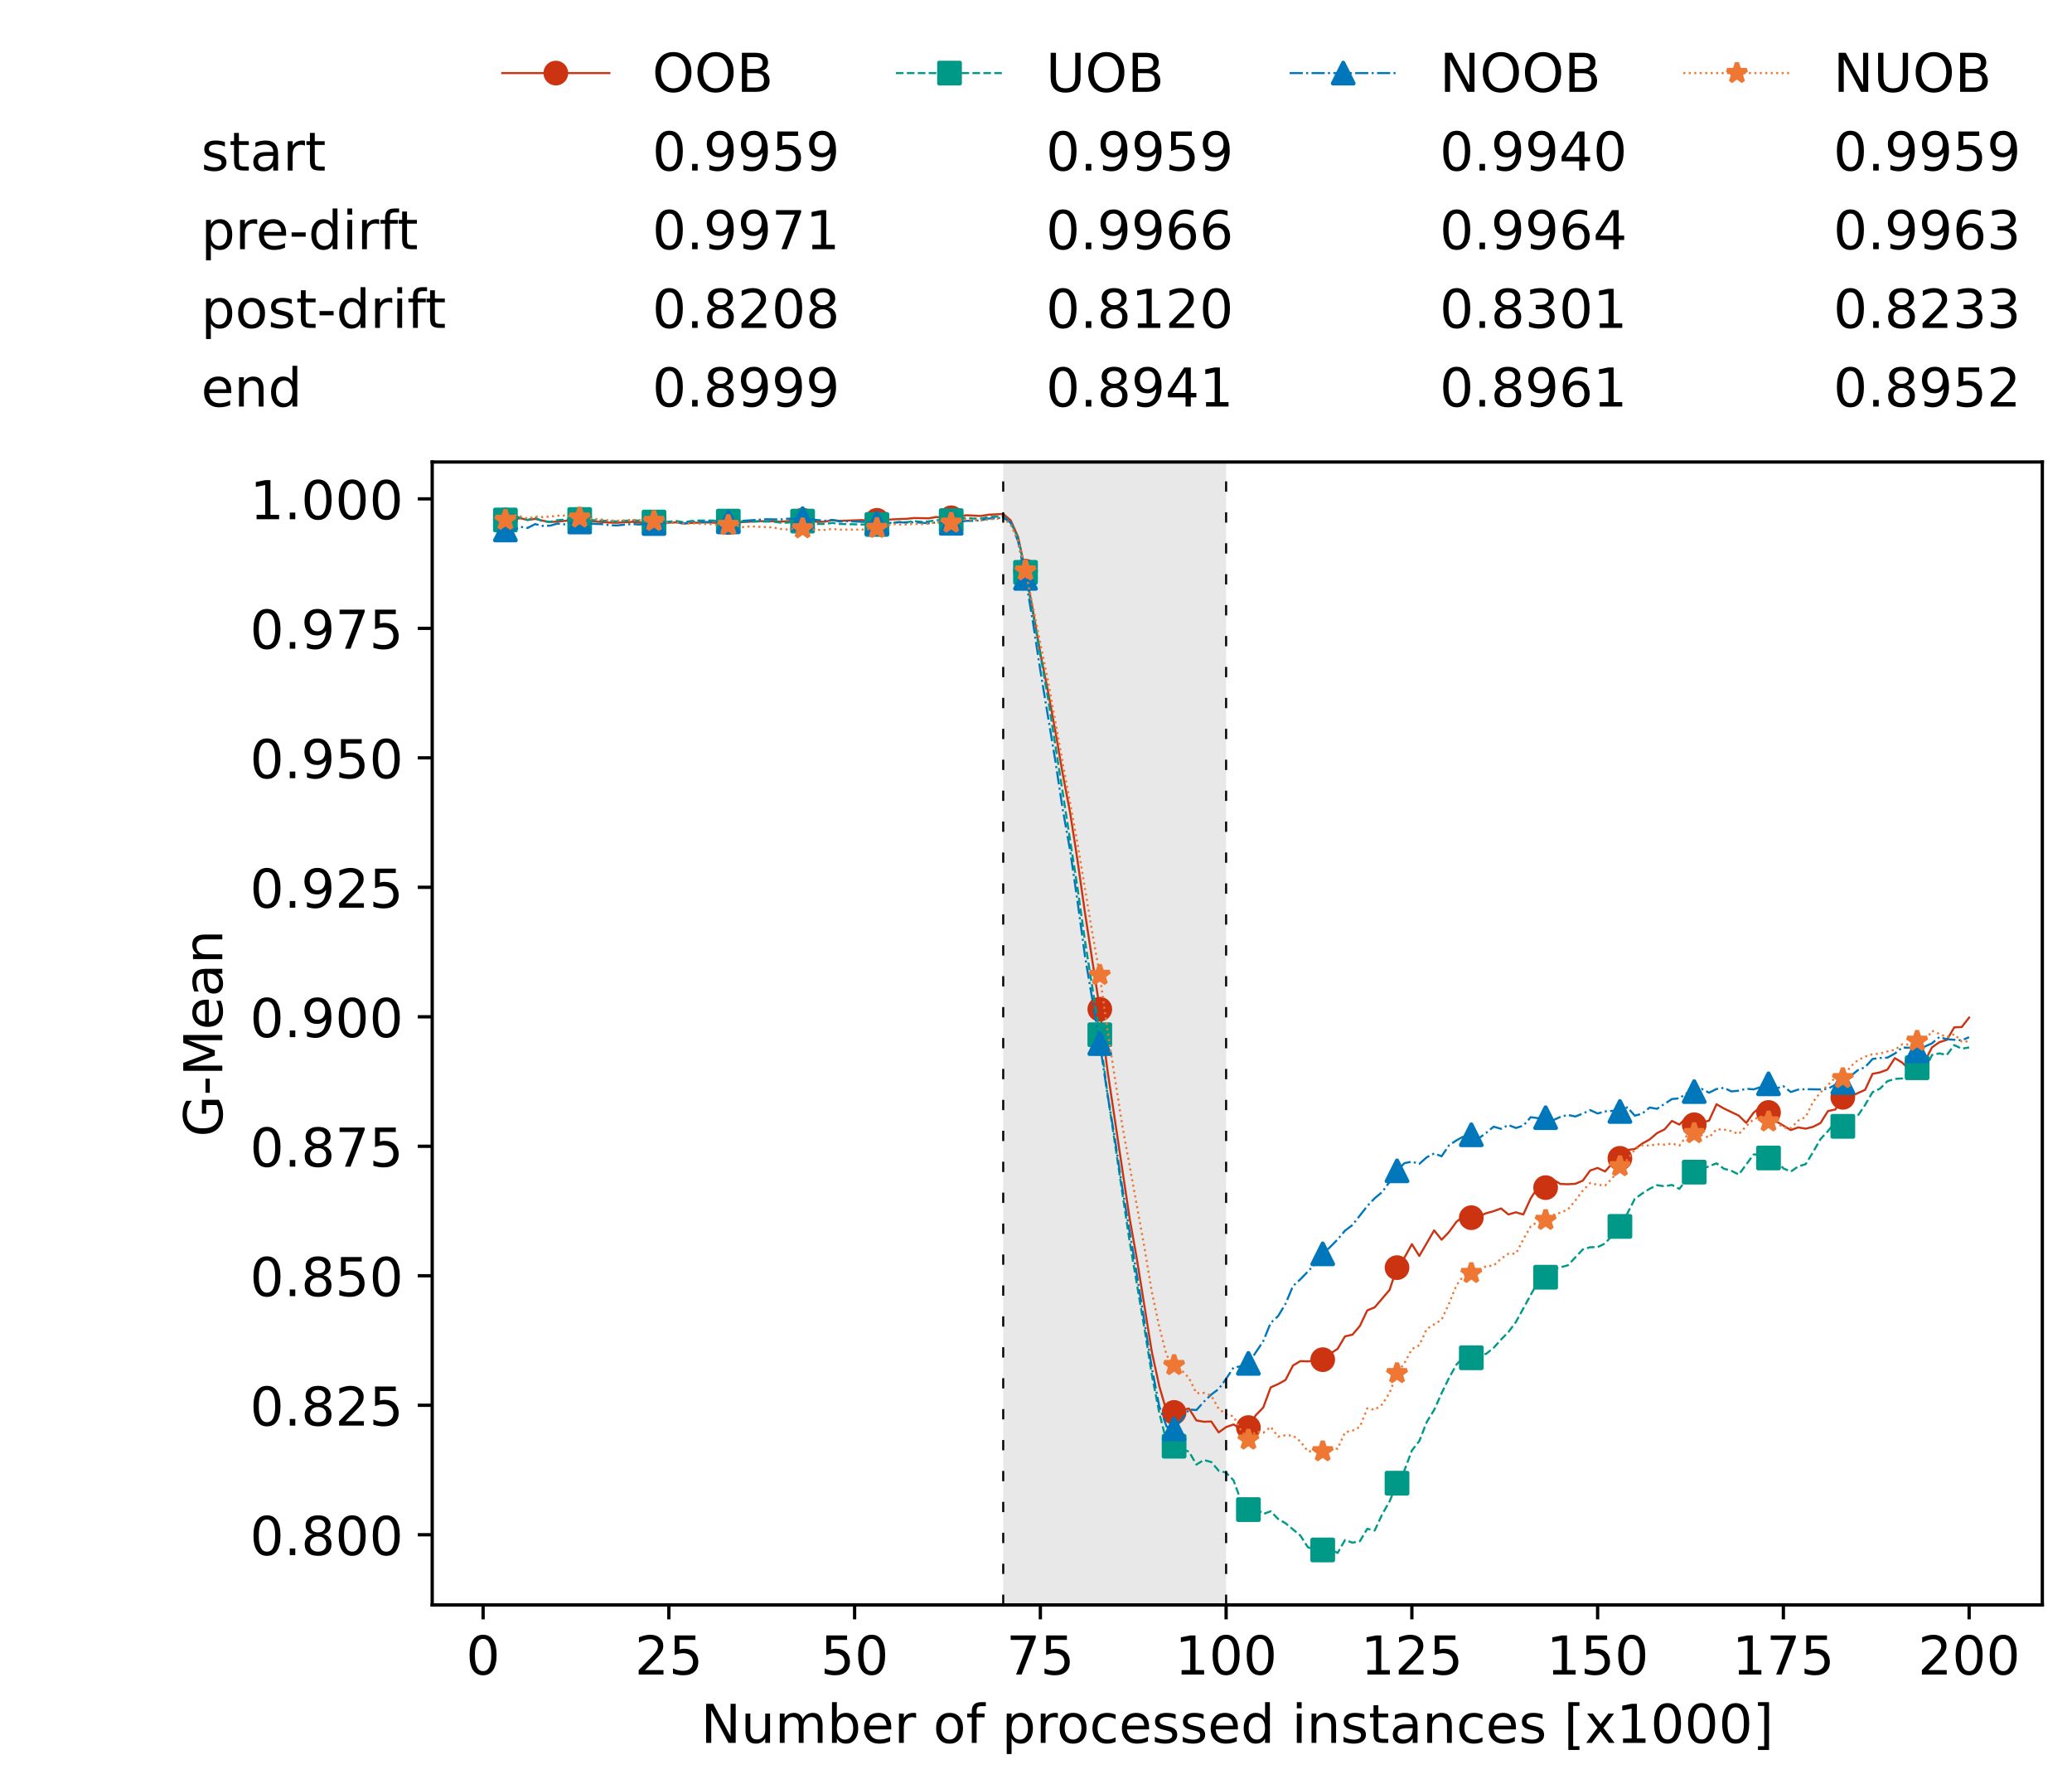 <?xml version="1.0" encoding="utf-8" standalone="no"?>
<!DOCTYPE svg PUBLIC "-//W3C//DTD SVG 1.1//EN"
  "http://www.w3.org/Graphics/SVG/1.1/DTD/svg11.dtd">
<!-- Created with matplotlib (https://matplotlib.org/) -->
<svg height="432.615pt" version="1.1" viewBox="0 0 502.65 432.615" width="502.65pt" xmlns="http://www.w3.org/2000/svg" xmlns:xlink="http://www.w3.org/1999/xlink">
 <defs>
  <style type="text/css">*{stroke-linecap:butt;stroke-linejoin:round;}</style>
 </defs>
 <g id="figure_1">
  <g id="patch_1">
   <path d="M 0 432.615 
L 502.65 432.615 
L 502.65 0 
L 0 0 
z
" style="fill:#ffffff;"/>
  </g>
  <g id="axes_1">
   <g id="patch_2">
    <path d="M 104.85 389.252 
L 495.45 389.252 
L 495.45 112.052 
L 104.85 112.052 
z
" style="fill:#ffffff;"/>
   </g>
   <g id="patch_3">
    <path clip-path="url(#p7e334ea961)" d="M 297.446 389.252 
L 297.446 112.052 
L 243.372 112.052 
L 243.372 389.252 
z
" style="fill:#d3d3d3;opacity:0.5;"/>
   </g>
   <g id="matplotlib.axis_1">
    <g id="xtick_1">
     <g id="line2d_1">
      <defs>
       <path d="M 0 0 
L 0 3.5 
" id="m2cf8e006f9" style="stroke:#000000;stroke-width:0.8;"/>
      </defs>
      <g>
       <use style="stroke:#000000;stroke-width:0.8;" x="117.197" xlink:href="#m2cf8e006f9" y="389.252"/>
      </g>
     </g>
     <g id="text_1">
      <!-- 0 -->
      <g transform="translate(113.061 406.13)scale(0.13 -0.13)">
       <defs>
        <path d="M 31.781 66.406 
Q 24.172 66.406 20.328 58.906 
Q 16.5 51.422 16.5 36.375 
Q 16.5 21.391 20.328 13.891 
Q 24.172 6.391 31.781 6.391 
Q 39.453 6.391 43.281 13.891 
Q 47.125 21.391 47.125 36.375 
Q 47.125 51.422 43.281 58.906 
Q 39.453 66.406 31.781 66.406 
z
M 31.781 74.219 
Q 44.047 74.219 50.516 64.516 
Q 56.984 54.828 56.984 36.375 
Q 56.984 17.969 50.516 8.266 
Q 44.047 -1.422 31.781 -1.422 
Q 19.531 -1.422 13.062 8.266 
Q 6.594 17.969 6.594 36.375 
Q 6.594 54.828 13.062 64.516 
Q 19.531 74.219 31.781 74.219 
z
" id="DejaVuSans-48"/>
       </defs>
       <use xlink:href="#DejaVuSans-48"/>
      </g>
     </g>
    </g>
    <g id="xtick_2">
     <g id="line2d_2">
      <g>
       <use style="stroke:#000000;stroke-width:0.8;" x="162.259" xlink:href="#m2cf8e006f9" y="389.252"/>
      </g>
     </g>
     <g id="text_2">
      <!-- 25 -->
      <g transform="translate(153.988 406.13)scale(0.13 -0.13)">
       <defs>
        <path d="M 19.188 8.297 
L 53.609 8.297 
L 53.609 0 
L 7.328 0 
L 7.328 8.297 
Q 12.938 14.109 22.625 23.891 
Q 32.328 33.688 34.812 36.531 
Q 39.547 41.844 41.422 45.531 
Q 43.312 49.219 43.312 52.781 
Q 43.312 58.594 39.234 62.25 
Q 35.156 65.922 28.609 65.922 
Q 23.969 65.922 18.812 64.312 
Q 13.672 62.703 7.812 59.422 
L 7.812 69.391 
Q 13.766 71.781 18.938 73 
Q 24.125 74.219 28.422 74.219 
Q 39.75 74.219 46.484 68.547 
Q 53.219 62.891 53.219 53.422 
Q 53.219 48.922 51.531 44.891 
Q 49.859 40.875 45.406 35.406 
Q 44.188 33.984 37.641 27.219 
Q 31.109 20.453 19.188 8.297 
z
" id="DejaVuSans-50"/>
        <path d="M 10.797 72.906 
L 49.516 72.906 
L 49.516 64.594 
L 19.828 64.594 
L 19.828 46.734 
Q 21.969 47.469 24.109 47.828 
Q 26.266 48.188 28.422 48.188 
Q 40.625 48.188 47.75 41.5 
Q 54.891 34.812 54.891 23.391 
Q 54.891 11.625 47.562 5.094 
Q 40.234 -1.422 26.906 -1.422 
Q 22.312 -1.422 17.547 -0.641 
Q 12.797 0.141 7.719 1.703 
L 7.719 11.625 
Q 12.109 9.234 16.797 8.062 
Q 21.484 6.891 26.703 6.891 
Q 35.156 6.891 40.078 11.328 
Q 45.016 15.766 45.016 23.391 
Q 45.016 31 40.078 35.438 
Q 35.156 39.891 26.703 39.891 
Q 22.75 39.891 18.812 39.016 
Q 14.891 38.141 10.797 36.281 
z
" id="DejaVuSans-53"/>
       </defs>
       <use xlink:href="#DejaVuSans-50"/>
       <use x="63.623" xlink:href="#DejaVuSans-53"/>
      </g>
     </g>
    </g>
    <g id="xtick_3">
     <g id="line2d_3">
      <g>
       <use style="stroke:#000000;stroke-width:0.8;" x="207.322" xlink:href="#m2cf8e006f9" y="389.252"/>
      </g>
     </g>
     <g id="text_3">
      <!-- 50 -->
      <g transform="translate(199.05 406.13)scale(0.13 -0.13)">
       <use xlink:href="#DejaVuSans-53"/>
       <use x="63.623" xlink:href="#DejaVuSans-48"/>
      </g>
     </g>
    </g>
    <g id="xtick_4">
     <g id="line2d_4">
      <g>
       <use style="stroke:#000000;stroke-width:0.8;" x="252.384" xlink:href="#m2cf8e006f9" y="389.252"/>
      </g>
     </g>
     <g id="text_4">
      <!-- 75 -->
      <g transform="translate(244.113 406.13)scale(0.13 -0.13)">
       <defs>
        <path d="M 8.203 72.906 
L 55.078 72.906 
L 55.078 68.703 
L 28.609 0 
L 18.312 0 
L 43.219 64.594 
L 8.203 64.594 
z
" id="DejaVuSans-55"/>
       </defs>
       <use xlink:href="#DejaVuSans-55"/>
       <use x="63.623" xlink:href="#DejaVuSans-53"/>
      </g>
     </g>
    </g>
    <g id="xtick_5">
     <g id="line2d_5">
      <g>
       <use style="stroke:#000000;stroke-width:0.8;" x="297.446" xlink:href="#m2cf8e006f9" y="389.252"/>
      </g>
     </g>
     <g id="text_5">
      <!-- 100 -->
      <g transform="translate(285.039 406.13)scale(0.13 -0.13)">
       <defs>
        <path d="M 12.406 8.297 
L 28.516 8.297 
L 28.516 63.922 
L 10.984 60.406 
L 10.984 69.391 
L 28.422 72.906 
L 38.281 72.906 
L 38.281 8.297 
L 54.391 8.297 
L 54.391 0 
L 12.406 0 
z
" id="DejaVuSans-49"/>
       </defs>
       <use xlink:href="#DejaVuSans-49"/>
       <use x="63.623" xlink:href="#DejaVuSans-48"/>
       <use x="127.246" xlink:href="#DejaVuSans-48"/>
      </g>
     </g>
    </g>
    <g id="xtick_6">
     <g id="line2d_6">
      <g>
       <use style="stroke:#000000;stroke-width:0.8;" x="342.509" xlink:href="#m2cf8e006f9" y="389.252"/>
      </g>
     </g>
     <g id="text_6">
      <!-- 125 -->
      <g transform="translate(330.102 406.13)scale(0.13 -0.13)">
       <use xlink:href="#DejaVuSans-49"/>
       <use x="63.623" xlink:href="#DejaVuSans-50"/>
       <use x="127.246" xlink:href="#DejaVuSans-53"/>
      </g>
     </g>
    </g>
    <g id="xtick_7">
     <g id="line2d_7">
      <g>
       <use style="stroke:#000000;stroke-width:0.8;" x="387.571" xlink:href="#m2cf8e006f9" y="389.252"/>
      </g>
     </g>
     <g id="text_7">
      <!-- 150 -->
      <g transform="translate(375.164 406.13)scale(0.13 -0.13)">
       <use xlink:href="#DejaVuSans-49"/>
       <use x="63.623" xlink:href="#DejaVuSans-53"/>
       <use x="127.246" xlink:href="#DejaVuSans-48"/>
      </g>
     </g>
    </g>
    <g id="xtick_8">
     <g id="line2d_8">
      <g>
       <use style="stroke:#000000;stroke-width:0.8;" x="432.633" xlink:href="#m2cf8e006f9" y="389.252"/>
      </g>
     </g>
     <g id="text_8">
      <!-- 175 -->
      <g transform="translate(420.226 406.13)scale(0.13 -0.13)">
       <use xlink:href="#DejaVuSans-49"/>
       <use x="63.623" xlink:href="#DejaVuSans-55"/>
       <use x="127.246" xlink:href="#DejaVuSans-53"/>
      </g>
     </g>
    </g>
    <g id="xtick_9">
     <g id="line2d_9">
      <g>
       <use style="stroke:#000000;stroke-width:0.8;" x="477.695" xlink:href="#m2cf8e006f9" y="389.252"/>
      </g>
     </g>
     <g id="text_9">
      <!-- 200 -->
      <g transform="translate(465.289 406.13)scale(0.13 -0.13)">
       <use xlink:href="#DejaVuSans-50"/>
       <use x="63.623" xlink:href="#DejaVuSans-48"/>
       <use x="127.246" xlink:href="#DejaVuSans-48"/>
      </g>
     </g>
    </g>
    <g id="text_10">
     <!-- Number of processed instances [x1000] -->
     <g transform="translate(170.025 422.711)scale(0.13 -0.13)">
      <defs>
       <path d="M 9.812 72.906 
L 23.094 72.906 
L 55.422 11.922 
L 55.422 72.906 
L 64.984 72.906 
L 64.984 0 
L 51.703 0 
L 19.391 60.984 
L 19.391 0 
L 9.812 0 
z
" id="DejaVuSans-78"/>
       <path d="M 8.5 21.578 
L 8.5 54.688 
L 17.484 54.688 
L 17.484 21.922 
Q 17.484 14.156 20.5 10.266 
Q 23.531 6.391 29.594 6.391 
Q 36.859 6.391 41.078 11.031 
Q 45.312 15.672 45.312 23.688 
L 45.312 54.688 
L 54.297 54.688 
L 54.297 0 
L 45.312 0 
L 45.312 8.406 
Q 42.047 3.422 37.719 1 
Q 33.406 -1.422 27.688 -1.422 
Q 18.266 -1.422 13.375 4.438 
Q 8.5 10.297 8.5 21.578 
z
M 31.109 56 
z
" id="DejaVuSans-117"/>
       <path d="M 52 44.188 
Q 55.375 50.25 60.062 53.125 
Q 64.75 56 71.094 56 
Q 79.641 56 84.281 50.016 
Q 88.922 44.047 88.922 33.016 
L 88.922 0 
L 79.891 0 
L 79.891 32.719 
Q 79.891 40.578 77.094 44.375 
Q 74.312 48.188 68.609 48.188 
Q 61.625 48.188 57.562 43.547 
Q 53.516 38.922 53.516 30.906 
L 53.516 0 
L 44.484 0 
L 44.484 32.719 
Q 44.484 40.625 41.703 44.406 
Q 38.922 48.188 33.109 48.188 
Q 26.219 48.188 22.156 43.531 
Q 18.109 38.875 18.109 30.906 
L 18.109 0 
L 9.078 0 
L 9.078 54.688 
L 18.109 54.688 
L 18.109 46.188 
Q 21.188 51.219 25.484 53.609 
Q 29.781 56 35.688 56 
Q 41.656 56 45.828 52.969 
Q 50 49.953 52 44.188 
z
" id="DejaVuSans-109"/>
       <path d="M 48.688 27.297 
Q 48.688 37.203 44.609 42.844 
Q 40.531 48.484 33.406 48.484 
Q 26.266 48.484 22.188 42.844 
Q 18.109 37.203 18.109 27.297 
Q 18.109 17.391 22.188 11.75 
Q 26.266 6.109 33.406 6.109 
Q 40.531 6.109 44.609 11.75 
Q 48.688 17.391 48.688 27.297 
z
M 18.109 46.391 
Q 20.953 51.266 25.266 53.625 
Q 29.594 56 35.594 56 
Q 45.562 56 51.781 48.094 
Q 58.016 40.188 58.016 27.297 
Q 58.016 14.406 51.781 6.484 
Q 45.562 -1.422 35.594 -1.422 
Q 29.594 -1.422 25.266 0.953 
Q 20.953 3.328 18.109 8.203 
L 18.109 0 
L 9.078 0 
L 9.078 75.984 
L 18.109 75.984 
z
" id="DejaVuSans-98"/>
       <path d="M 56.203 29.594 
L 56.203 25.203 
L 14.891 25.203 
Q 15.484 15.922 20.484 11.062 
Q 25.484 6.203 34.422 6.203 
Q 39.594 6.203 44.453 7.469 
Q 49.312 8.734 54.109 11.281 
L 54.109 2.781 
Q 49.266 0.734 44.188 -0.344 
Q 39.109 -1.422 33.891 -1.422 
Q 20.797 -1.422 13.156 6.188 
Q 5.516 13.812 5.516 26.812 
Q 5.516 40.234 12.766 48.109 
Q 20.016 56 32.328 56 
Q 43.359 56 49.781 48.891 
Q 56.203 41.797 56.203 29.594 
z
M 47.219 32.234 
Q 47.125 39.594 43.094 43.984 
Q 39.062 48.391 32.422 48.391 
Q 24.906 48.391 20.391 44.141 
Q 15.875 39.891 15.188 32.172 
z
" id="DejaVuSans-101"/>
       <path d="M 41.109 46.297 
Q 39.594 47.172 37.812 47.578 
Q 36.031 48 33.891 48 
Q 26.266 48 22.188 43.047 
Q 18.109 38.094 18.109 28.812 
L 18.109 0 
L 9.078 0 
L 9.078 54.688 
L 18.109 54.688 
L 18.109 46.188 
Q 20.953 51.172 25.484 53.578 
Q 30.031 56 36.531 56 
Q 37.453 56 38.578 55.875 
Q 39.703 55.766 41.062 55.516 
z
" id="DejaVuSans-114"/>
       <path id="DejaVuSans-32"/>
       <path d="M 30.609 48.391 
Q 23.391 48.391 19.188 42.75 
Q 14.984 37.109 14.984 27.297 
Q 14.984 17.484 19.156 11.844 
Q 23.344 6.203 30.609 6.203 
Q 37.797 6.203 41.984 11.859 
Q 46.188 17.531 46.188 27.297 
Q 46.188 37.016 41.984 42.703 
Q 37.797 48.391 30.609 48.391 
z
M 30.609 56 
Q 42.328 56 49.016 48.375 
Q 55.719 40.766 55.719 27.297 
Q 55.719 13.875 49.016 6.219 
Q 42.328 -1.422 30.609 -1.422 
Q 18.844 -1.422 12.172 6.219 
Q 5.516 13.875 5.516 27.297 
Q 5.516 40.766 12.172 48.375 
Q 18.844 56 30.609 56 
z
" id="DejaVuSans-111"/>
       <path d="M 37.109 75.984 
L 37.109 68.5 
L 28.516 68.5 
Q 23.688 68.5 21.797 66.547 
Q 19.922 64.594 19.922 59.516 
L 19.922 54.688 
L 34.719 54.688 
L 34.719 47.703 
L 19.922 47.703 
L 19.922 0 
L 10.891 0 
L 10.891 47.703 
L 2.297 47.703 
L 2.297 54.688 
L 10.891 54.688 
L 10.891 58.5 
Q 10.891 67.625 15.141 71.797 
Q 19.391 75.984 28.609 75.984 
z
" id="DejaVuSans-102"/>
       <path d="M 18.109 8.203 
L 18.109 -20.797 
L 9.078 -20.797 
L 9.078 54.688 
L 18.109 54.688 
L 18.109 46.391 
Q 20.953 51.266 25.266 53.625 
Q 29.594 56 35.594 56 
Q 45.562 56 51.781 48.094 
Q 58.016 40.188 58.016 27.297 
Q 58.016 14.406 51.781 6.484 
Q 45.562 -1.422 35.594 -1.422 
Q 29.594 -1.422 25.266 0.953 
Q 20.953 3.328 18.109 8.203 
z
M 48.688 27.297 
Q 48.688 37.203 44.609 42.844 
Q 40.531 48.484 33.406 48.484 
Q 26.266 48.484 22.188 42.844 
Q 18.109 37.203 18.109 27.297 
Q 18.109 17.391 22.188 11.75 
Q 26.266 6.109 33.406 6.109 
Q 40.531 6.109 44.609 11.75 
Q 48.688 17.391 48.688 27.297 
z
" id="DejaVuSans-112"/>
       <path d="M 48.781 52.594 
L 48.781 44.188 
Q 44.969 46.297 41.141 47.344 
Q 37.312 48.391 33.406 48.391 
Q 24.656 48.391 19.812 42.844 
Q 14.984 37.312 14.984 27.297 
Q 14.984 17.281 19.812 11.734 
Q 24.656 6.203 33.406 6.203 
Q 37.312 6.203 41.141 7.25 
Q 44.969 8.297 48.781 10.406 
L 48.781 2.094 
Q 45.016 0.344 40.984 -0.531 
Q 36.969 -1.422 32.422 -1.422 
Q 20.062 -1.422 12.781 6.344 
Q 5.516 14.109 5.516 27.297 
Q 5.516 40.672 12.859 48.328 
Q 20.219 56 33.016 56 
Q 37.156 56 41.109 55.141 
Q 45.062 54.297 48.781 52.594 
z
" id="DejaVuSans-99"/>
       <path d="M 44.281 53.078 
L 44.281 44.578 
Q 40.484 46.531 36.375 47.5 
Q 32.281 48.484 27.875 48.484 
Q 21.188 48.484 17.844 46.438 
Q 14.5 44.391 14.5 40.281 
Q 14.5 37.156 16.891 35.375 
Q 19.281 33.594 26.516 31.984 
L 29.594 31.297 
Q 39.156 29.25 43.188 25.516 
Q 47.219 21.781 47.219 15.094 
Q 47.219 7.469 41.188 3.016 
Q 35.156 -1.422 24.609 -1.422 
Q 20.219 -1.422 15.453 -0.562 
Q 10.688 0.297 5.422 2 
L 5.422 11.281 
Q 10.406 8.688 15.234 7.391 
Q 20.062 6.109 24.812 6.109 
Q 31.156 6.109 34.562 8.281 
Q 37.984 10.453 37.984 14.406 
Q 37.984 18.062 35.516 20.016 
Q 33.062 21.969 24.703 23.781 
L 21.578 24.516 
Q 13.234 26.266 9.516 29.906 
Q 5.812 33.547 5.812 39.891 
Q 5.812 47.609 11.281 51.797 
Q 16.75 56 26.812 56 
Q 31.781 56 36.172 55.266 
Q 40.578 54.547 44.281 53.078 
z
" id="DejaVuSans-115"/>
       <path d="M 45.406 46.391 
L 45.406 75.984 
L 54.391 75.984 
L 54.391 0 
L 45.406 0 
L 45.406 8.203 
Q 42.578 3.328 38.25 0.953 
Q 33.938 -1.422 27.875 -1.422 
Q 17.969 -1.422 11.734 6.484 
Q 5.516 14.406 5.516 27.297 
Q 5.516 40.188 11.734 48.094 
Q 17.969 56 27.875 56 
Q 33.938 56 38.25 53.625 
Q 42.578 51.266 45.406 46.391 
z
M 14.797 27.297 
Q 14.797 17.391 18.875 11.75 
Q 22.953 6.109 30.078 6.109 
Q 37.203 6.109 41.297 11.75 
Q 45.406 17.391 45.406 27.297 
Q 45.406 37.203 41.297 42.844 
Q 37.203 48.484 30.078 48.484 
Q 22.953 48.484 18.875 42.844 
Q 14.797 37.203 14.797 27.297 
z
" id="DejaVuSans-100"/>
       <path d="M 9.422 54.688 
L 18.406 54.688 
L 18.406 0 
L 9.422 0 
z
M 9.422 75.984 
L 18.406 75.984 
L 18.406 64.594 
L 9.422 64.594 
z
" id="DejaVuSans-105"/>
       <path d="M 54.891 33.016 
L 54.891 0 
L 45.906 0 
L 45.906 32.719 
Q 45.906 40.484 42.875 44.328 
Q 39.844 48.188 33.797 48.188 
Q 26.516 48.188 22.312 43.547 
Q 18.109 38.922 18.109 30.906 
L 18.109 0 
L 9.078 0 
L 9.078 54.688 
L 18.109 54.688 
L 18.109 46.188 
Q 21.344 51.125 25.703 53.562 
Q 30.078 56 35.797 56 
Q 45.219 56 50.047 50.172 
Q 54.891 44.344 54.891 33.016 
z
" id="DejaVuSans-110"/>
       <path d="M 18.312 70.219 
L 18.312 54.688 
L 36.812 54.688 
L 36.812 47.703 
L 18.312 47.703 
L 18.312 18.016 
Q 18.312 11.328 20.141 9.422 
Q 21.969 7.516 27.594 7.516 
L 36.812 7.516 
L 36.812 0 
L 27.594 0 
Q 17.188 0 13.234 3.875 
Q 9.281 7.766 9.281 18.016 
L 9.281 47.703 
L 2.688 47.703 
L 2.688 54.688 
L 9.281 54.688 
L 9.281 70.219 
z
" id="DejaVuSans-116"/>
       <path d="M 34.281 27.484 
Q 23.391 27.484 19.188 25 
Q 14.984 22.516 14.984 16.5 
Q 14.984 11.719 18.141 8.906 
Q 21.297 6.109 26.703 6.109 
Q 34.188 6.109 38.703 11.406 
Q 43.219 16.703 43.219 25.484 
L 43.219 27.484 
z
M 52.203 31.203 
L 52.203 0 
L 43.219 0 
L 43.219 8.297 
Q 40.141 3.328 35.547 0.953 
Q 30.953 -1.422 24.312 -1.422 
Q 15.922 -1.422 10.953 3.297 
Q 6 8.016 6 15.922 
Q 6 25.141 12.172 29.828 
Q 18.359 34.516 30.609 34.516 
L 43.219 34.516 
L 43.219 35.406 
Q 43.219 41.609 39.141 45 
Q 35.062 48.391 27.688 48.391 
Q 23 48.391 18.547 47.266 
Q 14.109 46.141 10.016 43.891 
L 10.016 52.203 
Q 14.938 54.109 19.578 55.047 
Q 24.219 56 28.609 56 
Q 40.484 56 46.344 49.844 
Q 52.203 43.703 52.203 31.203 
z
" id="DejaVuSans-97"/>
       <path d="M 8.594 75.984 
L 29.297 75.984 
L 29.297 69 
L 17.578 69 
L 17.578 -6.203 
L 29.297 -6.203 
L 29.297 -13.188 
L 8.594 -13.188 
z
" id="DejaVuSans-91"/>
       <path d="M 54.891 54.688 
L 35.109 28.078 
L 55.906 0 
L 45.312 0 
L 29.391 21.484 
L 13.484 0 
L 2.875 0 
L 24.125 28.609 
L 4.688 54.688 
L 15.281 54.688 
L 29.781 35.203 
L 44.281 54.688 
z
" id="DejaVuSans-120"/>
       <path d="M 30.422 75.984 
L 30.422 -13.188 
L 9.719 -13.188 
L 9.719 -6.203 
L 21.391 -6.203 
L 21.391 69 
L 9.719 69 
L 9.719 75.984 
z
" id="DejaVuSans-93"/>
      </defs>
      <use xlink:href="#DejaVuSans-78"/>
      <use x="74.805" xlink:href="#DejaVuSans-117"/>
      <use x="138.184" xlink:href="#DejaVuSans-109"/>
      <use x="235.596" xlink:href="#DejaVuSans-98"/>
      <use x="299.072" xlink:href="#DejaVuSans-101"/>
      <use x="360.596" xlink:href="#DejaVuSans-114"/>
      <use x="401.709" xlink:href="#DejaVuSans-32"/>
      <use x="433.496" xlink:href="#DejaVuSans-111"/>
      <use x="494.678" xlink:href="#DejaVuSans-102"/>
      <use x="529.883" xlink:href="#DejaVuSans-32"/>
      <use x="561.67" xlink:href="#DejaVuSans-112"/>
      <use x="625.146" xlink:href="#DejaVuSans-114"/>
      <use x="664.01" xlink:href="#DejaVuSans-111"/>
      <use x="725.191" xlink:href="#DejaVuSans-99"/>
      <use x="780.172" xlink:href="#DejaVuSans-101"/>
      <use x="841.695" xlink:href="#DejaVuSans-115"/>
      <use x="893.795" xlink:href="#DejaVuSans-115"/>
      <use x="945.895" xlink:href="#DejaVuSans-101"/>
      <use x="1007.418" xlink:href="#DejaVuSans-100"/>
      <use x="1070.895" xlink:href="#DejaVuSans-32"/>
      <use x="1102.682" xlink:href="#DejaVuSans-105"/>
      <use x="1130.465" xlink:href="#DejaVuSans-110"/>
      <use x="1193.844" xlink:href="#DejaVuSans-115"/>
      <use x="1245.943" xlink:href="#DejaVuSans-116"/>
      <use x="1285.152" xlink:href="#DejaVuSans-97"/>
      <use x="1346.432" xlink:href="#DejaVuSans-110"/>
      <use x="1409.811" xlink:href="#DejaVuSans-99"/>
      <use x="1464.791" xlink:href="#DejaVuSans-101"/>
      <use x="1526.314" xlink:href="#DejaVuSans-115"/>
      <use x="1578.414" xlink:href="#DejaVuSans-32"/>
      <use x="1610.201" xlink:href="#DejaVuSans-91"/>
      <use x="1649.215" xlink:href="#DejaVuSans-120"/>
      <use x="1708.395" xlink:href="#DejaVuSans-49"/>
      <use x="1772.018" xlink:href="#DejaVuSans-48"/>
      <use x="1835.641" xlink:href="#DejaVuSans-48"/>
      <use x="1899.264" xlink:href="#DejaVuSans-48"/>
      <use x="1962.887" xlink:href="#DejaVuSans-93"/>
     </g>
    </g>
   </g>
   <g id="matplotlib.axis_2">
    <g id="ytick_1">
     <g id="line2d_10">
      <defs>
       <path d="M 0 0 
L -3.5 0 
" id="m9e210f8818" style="stroke:#000000;stroke-width:0.8;"/>
      </defs>
      <g>
       <use style="stroke:#000000;stroke-width:0.8;" x="104.85" xlink:href="#m9e210f8818" y="372.225"/>
      </g>
     </g>
     <g id="text_11">
      <!-- 0.800 -->
      <g transform="translate(60.633 377.164)scale(0.13 -0.13)">
       <defs>
        <path d="M 10.688 12.406 
L 21 12.406 
L 21 0 
L 10.688 0 
z
" id="DejaVuSans-46"/>
        <path d="M 31.781 34.625 
Q 24.75 34.625 20.719 30.859 
Q 16.703 27.094 16.703 20.516 
Q 16.703 13.922 20.719 10.156 
Q 24.75 6.391 31.781 6.391 
Q 38.812 6.391 42.859 10.172 
Q 46.922 13.969 46.922 20.516 
Q 46.922 27.094 42.891 30.859 
Q 38.875 34.625 31.781 34.625 
z
M 21.922 38.812 
Q 15.578 40.375 12.031 44.719 
Q 8.5 49.078 8.5 55.328 
Q 8.5 64.062 14.719 69.141 
Q 20.953 74.219 31.781 74.219 
Q 42.672 74.219 48.875 69.141 
Q 55.078 64.062 55.078 55.328 
Q 55.078 49.078 51.531 44.719 
Q 48 40.375 41.703 38.812 
Q 48.828 37.156 52.797 32.312 
Q 56.781 27.484 56.781 20.516 
Q 56.781 9.906 50.312 4.234 
Q 43.844 -1.422 31.781 -1.422 
Q 19.734 -1.422 13.25 4.234 
Q 6.781 9.906 6.781 20.516 
Q 6.781 27.484 10.781 32.312 
Q 14.797 37.156 21.922 38.812 
z
M 18.312 54.391 
Q 18.312 48.734 21.844 45.562 
Q 25.391 42.391 31.781 42.391 
Q 38.141 42.391 41.719 45.562 
Q 45.312 48.734 45.312 54.391 
Q 45.312 60.062 41.719 63.234 
Q 38.141 66.406 31.781 66.406 
Q 25.391 66.406 21.844 63.234 
Q 18.312 60.062 18.312 54.391 
z
" id="DejaVuSans-56"/>
       </defs>
       <use xlink:href="#DejaVuSans-48"/>
       <use x="63.623" xlink:href="#DejaVuSans-46"/>
       <use x="95.41" xlink:href="#DejaVuSans-56"/>
       <use x="159.033" xlink:href="#DejaVuSans-48"/>
       <use x="222.656" xlink:href="#DejaVuSans-48"/>
      </g>
     </g>
    </g>
    <g id="ytick_2">
     <g id="line2d_11">
      <g>
       <use style="stroke:#000000;stroke-width:0.8;" x="104.85" xlink:href="#m9e210f8818" y="340.821"/>
      </g>
     </g>
     <g id="text_12">
      <!-- 0.825 -->
      <g transform="translate(60.633 345.76)scale(0.13 -0.13)">
       <use xlink:href="#DejaVuSans-48"/>
       <use x="63.623" xlink:href="#DejaVuSans-46"/>
       <use x="95.41" xlink:href="#DejaVuSans-56"/>
       <use x="159.033" xlink:href="#DejaVuSans-50"/>
       <use x="222.656" xlink:href="#DejaVuSans-53"/>
      </g>
     </g>
    </g>
    <g id="ytick_3">
     <g id="line2d_12">
      <g>
       <use style="stroke:#000000;stroke-width:0.8;" x="104.85" xlink:href="#m9e210f8818" y="309.417"/>
      </g>
     </g>
     <g id="text_13">
      <!-- 0.850 -->
      <g transform="translate(60.633 314.356)scale(0.13 -0.13)">
       <use xlink:href="#DejaVuSans-48"/>
       <use x="63.623" xlink:href="#DejaVuSans-46"/>
       <use x="95.41" xlink:href="#DejaVuSans-56"/>
       <use x="159.033" xlink:href="#DejaVuSans-53"/>
       <use x="222.656" xlink:href="#DejaVuSans-48"/>
      </g>
     </g>
    </g>
    <g id="ytick_4">
     <g id="line2d_13">
      <g>
       <use style="stroke:#000000;stroke-width:0.8;" x="104.85" xlink:href="#m9e210f8818" y="278.013"/>
      </g>
     </g>
     <g id="text_14">
      <!-- 0.875 -->
      <g transform="translate(60.633 282.952)scale(0.13 -0.13)">
       <use xlink:href="#DejaVuSans-48"/>
       <use x="63.623" xlink:href="#DejaVuSans-46"/>
       <use x="95.41" xlink:href="#DejaVuSans-56"/>
       <use x="159.033" xlink:href="#DejaVuSans-55"/>
       <use x="222.656" xlink:href="#DejaVuSans-53"/>
      </g>
     </g>
    </g>
    <g id="ytick_5">
     <g id="line2d_14">
      <g>
       <use style="stroke:#000000;stroke-width:0.8;" x="104.85" xlink:href="#m9e210f8818" y="246.609"/>
      </g>
     </g>
     <g id="text_15">
      <!-- 0.900 -->
      <g transform="translate(60.633 251.548)scale(0.13 -0.13)">
       <defs>
        <path d="M 10.984 1.516 
L 10.984 10.5 
Q 14.703 8.734 18.5 7.812 
Q 22.312 6.891 25.984 6.891 
Q 35.75 6.891 40.891 13.453 
Q 46.047 20.016 46.781 33.406 
Q 43.953 29.203 39.594 26.953 
Q 35.25 24.703 29.984 24.703 
Q 19.047 24.703 12.672 31.312 
Q 6.297 37.938 6.297 49.422 
Q 6.297 60.641 12.938 67.422 
Q 19.578 74.219 30.609 74.219 
Q 43.266 74.219 49.922 64.516 
Q 56.594 54.828 56.594 36.375 
Q 56.594 19.141 48.406 8.859 
Q 40.234 -1.422 26.422 -1.422 
Q 22.703 -1.422 18.891 -0.688 
Q 15.094 0.047 10.984 1.516 
z
M 30.609 32.422 
Q 37.25 32.422 41.125 36.953 
Q 45.016 41.5 45.016 49.422 
Q 45.016 57.281 41.125 61.844 
Q 37.25 66.406 30.609 66.406 
Q 23.969 66.406 20.094 61.844 
Q 16.219 57.281 16.219 49.422 
Q 16.219 41.5 20.094 36.953 
Q 23.969 32.422 30.609 32.422 
z
" id="DejaVuSans-57"/>
       </defs>
       <use xlink:href="#DejaVuSans-48"/>
       <use x="63.623" xlink:href="#DejaVuSans-46"/>
       <use x="95.41" xlink:href="#DejaVuSans-57"/>
       <use x="159.033" xlink:href="#DejaVuSans-48"/>
       <use x="222.656" xlink:href="#DejaVuSans-48"/>
      </g>
     </g>
    </g>
    <g id="ytick_6">
     <g id="line2d_15">
      <g>
       <use style="stroke:#000000;stroke-width:0.8;" x="104.85" xlink:href="#m9e210f8818" y="215.205"/>
      </g>
     </g>
     <g id="text_16">
      <!-- 0.925 -->
      <g transform="translate(60.633 220.144)scale(0.13 -0.13)">
       <use xlink:href="#DejaVuSans-48"/>
       <use x="63.623" xlink:href="#DejaVuSans-46"/>
       <use x="95.41" xlink:href="#DejaVuSans-57"/>
       <use x="159.033" xlink:href="#DejaVuSans-50"/>
       <use x="222.656" xlink:href="#DejaVuSans-53"/>
      </g>
     </g>
    </g>
    <g id="ytick_7">
     <g id="line2d_16">
      <g>
       <use style="stroke:#000000;stroke-width:0.8;" x="104.85" xlink:href="#m9e210f8818" y="183.801"/>
      </g>
     </g>
     <g id="text_17">
      <!-- 0.950 -->
      <g transform="translate(60.633 188.74)scale(0.13 -0.13)">
       <use xlink:href="#DejaVuSans-48"/>
       <use x="63.623" xlink:href="#DejaVuSans-46"/>
       <use x="95.41" xlink:href="#DejaVuSans-57"/>
       <use x="159.033" xlink:href="#DejaVuSans-53"/>
       <use x="222.656" xlink:href="#DejaVuSans-48"/>
      </g>
     </g>
    </g>
    <g id="ytick_8">
     <g id="line2d_17">
      <g>
       <use style="stroke:#000000;stroke-width:0.8;" x="104.85" xlink:href="#m9e210f8818" y="152.397"/>
      </g>
     </g>
     <g id="text_18">
      <!-- 0.975 -->
      <g transform="translate(60.633 157.336)scale(0.13 -0.13)">
       <use xlink:href="#DejaVuSans-48"/>
       <use x="63.623" xlink:href="#DejaVuSans-46"/>
       <use x="95.41" xlink:href="#DejaVuSans-57"/>
       <use x="159.033" xlink:href="#DejaVuSans-55"/>
       <use x="222.656" xlink:href="#DejaVuSans-53"/>
      </g>
     </g>
    </g>
    <g id="ytick_9">
     <g id="line2d_18">
      <g>
       <use style="stroke:#000000;stroke-width:0.8;" x="104.85" xlink:href="#m9e210f8818" y="120.993"/>
      </g>
     </g>
     <g id="text_19">
      <!-- 1.000 -->
      <g transform="translate(60.633 125.932)scale(0.13 -0.13)">
       <use xlink:href="#DejaVuSans-49"/>
       <use x="63.623" xlink:href="#DejaVuSans-46"/>
       <use x="95.41" xlink:href="#DejaVuSans-48"/>
       <use x="159.033" xlink:href="#DejaVuSans-48"/>
       <use x="222.656" xlink:href="#DejaVuSans-48"/>
      </g>
     </g>
    </g>
    <g id="text_20">
     <!-- G-Mean -->
     <g transform="translate(53.93 275.744)rotate(-90)scale(0.13 -0.13)">
      <defs>
       <path d="M 59.516 10.406 
L 59.516 29.984 
L 43.406 29.984 
L 43.406 38.094 
L 69.281 38.094 
L 69.281 6.781 
Q 63.578 2.734 56.688 0.656 
Q 49.812 -1.422 42 -1.422 
Q 24.906 -1.422 15.25 8.562 
Q 5.609 18.562 5.609 36.375 
Q 5.609 54.25 15.25 64.234 
Q 24.906 74.219 42 74.219 
Q 49.125 74.219 55.547 72.453 
Q 61.969 70.703 67.391 67.281 
L 67.391 56.781 
Q 61.922 61.422 55.766 63.766 
Q 49.609 66.109 42.828 66.109 
Q 29.438 66.109 22.719 58.641 
Q 16.016 51.172 16.016 36.375 
Q 16.016 21.625 22.719 14.156 
Q 29.438 6.688 42.828 6.688 
Q 48.047 6.688 52.141 7.594 
Q 56.25 8.5 59.516 10.406 
z
" id="DejaVuSans-71"/>
       <path d="M 4.891 31.391 
L 31.203 31.391 
L 31.203 23.391 
L 4.891 23.391 
z
" id="DejaVuSans-45"/>
       <path d="M 9.812 72.906 
L 24.516 72.906 
L 43.109 23.297 
L 61.812 72.906 
L 76.516 72.906 
L 76.516 0 
L 66.891 0 
L 66.891 64.016 
L 48.094 14.016 
L 38.188 14.016 
L 19.391 64.016 
L 19.391 0 
L 9.812 0 
z
" id="DejaVuSans-77"/>
      </defs>
      <use xlink:href="#DejaVuSans-71"/>
      <use x="77.49" xlink:href="#DejaVuSans-45"/>
      <use x="113.574" xlink:href="#DejaVuSans-77"/>
      <use x="199.854" xlink:href="#DejaVuSans-101"/>
      <use x="261.377" xlink:href="#DejaVuSans-97"/>
      <use x="322.656" xlink:href="#DejaVuSans-110"/>
     </g>
    </g>
   </g>
   <g id="line2d_19"/>
   <g id="line2d_20"/>
   <g id="line2d_21"/>
   <g id="line2d_22"/>
   <g id="line2d_23"/>
   <g id="line2d_24">
    <path clip-path="url(#p7e334ea961)" d="M 122.605 126.121 
L 124.407 126.111 
L 126.21 125.667 
L 128.012 126.121 
L 129.815 125.841 
L 131.617 126.279 
L 133.419 126.599 
L 135.222 126.51 
L 138.827 126.149 
L 144.234 126.476 
L 147.839 126.746 
L 149.642 126.782 
L 153.247 126.566 
L 155.049 126.734 
L 162.259 126.757 
L 164.062 126.684 
L 165.864 127.005 
L 167.667 126.819 
L 171.272 126.701 
L 174.877 126.835 
L 176.679 126.711 
L 178.482 126.718 
L 183.889 126.41 
L 187.494 126.4 
L 189.297 126.524 
L 191.099 126.403 
L 192.902 126.15 
L 196.507 126.213 
L 198.309 126.584 
L 200.112 126.523 
L 201.914 126.141 
L 203.717 126.326 
L 209.124 126.137 
L 210.927 126.26 
L 214.532 126.076 
L 218.137 125.893 
L 219.939 125.834 
L 221.742 125.641 
L 225.347 125.706 
L 227.149 125.389 
L 228.952 125.574 
L 230.754 125.581 
L 232.557 125.33 
L 234.359 124.961 
L 237.964 125.149 
L 239.767 124.84 
L 243.372 124.652 
L 245.174 126.184 
L 246.976 130.226 
L 248.779 138.532 
L 250.581 148.036 
L 252.384 158.465 
L 254.186 167.42 
L 255.989 177.145 
L 257.791 187.636 
L 259.594 197.03 
L 261.396 208.694 
L 263.199 221.331 
L 266.804 244.77 
L 268.606 259.204 
L 274.014 295.321 
L 275.816 305.482 
L 279.421 327.877 
L 281.224 336.169 
L 283.026 342.354 
L 284.829 342.562 
L 286.631 342.008 
L 288.434 341.617 
L 290.236 344.499 
L 292.039 344.821 
L 293.841 344.767 
L 295.644 347.405 
L 297.446 346.117 
L 299.249 345.479 
L 301.051 346.516 
L 302.854 346.231 
L 304.656 343.221 
L 306.459 341.364 
L 308.261 336.49 
L 310.064 335.689 
L 311.866 334.682 
L 313.669 331.17 
L 315.471 330.114 
L 317.274 330.181 
L 320.879 329.766 
L 322.681 328.317 
L 324.484 327.158 
L 326.286 324.116 
L 328.089 323.703 
L 329.891 321.599 
L 331.694 317.808 
L 333.496 317.075 
L 337.101 312.843 
L 338.904 307.448 
L 340.706 305.014 
L 342.509 301.752 
L 344.311 304.612 
L 347.916 298.405 
L 349.719 300.676 
L 351.521 298.8 
L 353.324 296.322 
L 355.126 294.87 
L 356.928 295.329 
L 358.731 295.027 
L 360.533 294.254 
L 362.336 293.755 
L 364.138 293.094 
L 365.941 294.552 
L 367.743 294.023 
L 369.546 294.553 
L 371.348 290.617 
L 373.151 287.877 
L 374.953 288.041 
L 376.756 286.096 
L 378.558 287.151 
L 380.361 287.219 
L 382.163 287.113 
L 383.966 286.345 
L 385.768 283.883 
L 387.571 283.263 
L 389.373 284.127 
L 391.176 282.105 
L 392.978 280.932 
L 394.781 278.889 
L 396.583 278.681 
L 398.386 277.369 
L 400.188 276.353 
L 401.991 274.813 
L 403.793 273.927 
L 405.596 271.858 
L 407.398 272.753 
L 409.201 270.967 
L 411.003 272.788 
L 414.608 271.778 
L 416.411 267.819 
L 418.213 268.847 
L 421.818 270.579 
L 423.621 272.335 
L 425.423 269.845 
L 427.226 268.364 
L 429.028 269.806 
L 430.831 271.923 
L 434.436 274.079 
L 436.238 273.433 
L 438.041 273.74 
L 439.843 273.287 
L 441.646 272.363 
L 443.448 269.474 
L 445.251 269.086 
L 447.053 266.141 
L 448.856 265.938 
L 452.461 264.325 
L 454.263 260.439 
L 456.066 260.09 
L 457.868 259.424 
L 459.671 256.634 
L 461.473 257.725 
L 463.276 259.509 
L 465.078 257.929 
L 466.881 257.545 
L 468.683 254.021 
L 470.485 252.757 
L 472.288 252.209 
L 474.09 249.165 
L 475.893 249.101 
L 477.695 246.797 
L 477.695 246.797 
" style="fill:none;stroke:#cc3311;stroke-linecap:square;stroke-width:0.5;"/>
    <defs>
     <path d="M 0 2.5 
C 0.663 2.5 1.299 2.237 1.768 1.768 
C 2.237 1.299 2.5 0.663 2.5 0 
C 2.5 -0.663 2.237 -1.299 1.768 -1.768 
C 1.299 -2.237 0.663 -2.5 0 -2.5 
C -0.663 -2.5 -1.299 -2.237 -1.768 -1.768 
C -2.237 -1.299 -2.5 -0.663 -2.5 0 
C -2.5 0.663 -2.237 1.299 -1.768 1.768 
C -1.299 2.237 -0.663 2.5 0 2.5 
z
" id="m9c9103cd68" style="stroke:#cc3311;"/>
    </defs>
    <g clip-path="url(#p7e334ea961)">
     <use style="fill:#cc3311;stroke:#cc3311;" x="122.605" xlink:href="#m9c9103cd68" y="126.121"/>
     <use style="fill:#cc3311;stroke:#cc3311;" x="140.629" xlink:href="#m9c9103cd68" y="126.237"/>
     <use style="fill:#cc3311;stroke:#cc3311;" x="158.654" xlink:href="#m9c9103cd68" y="126.758"/>
     <use style="fill:#cc3311;stroke:#cc3311;" x="176.679" xlink:href="#m9c9103cd68" y="126.711"/>
     <use style="fill:#cc3311;stroke:#cc3311;" x="194.704" xlink:href="#m9c9103cd68" y="126.15"/>
     <use style="fill:#cc3311;stroke:#cc3311;" x="212.729" xlink:href="#m9c9103cd68" y="126.2"/>
     <use style="fill:#cc3311;stroke:#cc3311;" x="230.754" xlink:href="#m9c9103cd68" y="125.581"/>
     <use style="fill:#cc3311;stroke:#cc3311;" x="248.779" xlink:href="#m9c9103cd68" y="138.532"/>
     <use style="fill:#cc3311;stroke:#cc3311;" x="266.804" xlink:href="#m9c9103cd68" y="244.77"/>
     <use style="fill:#cc3311;stroke:#cc3311;" x="284.829" xlink:href="#m9c9103cd68" y="342.562"/>
     <use style="fill:#cc3311;stroke:#cc3311;" x="302.854" xlink:href="#m9c9103cd68" y="346.231"/>
     <use style="fill:#cc3311;stroke:#cc3311;" x="320.879" xlink:href="#m9c9103cd68" y="329.766"/>
     <use style="fill:#cc3311;stroke:#cc3311;" x="338.904" xlink:href="#m9c9103cd68" y="307.448"/>
     <use style="fill:#cc3311;stroke:#cc3311;" x="356.928" xlink:href="#m9c9103cd68" y="295.329"/>
     <use style="fill:#cc3311;stroke:#cc3311;" x="374.953" xlink:href="#m9c9103cd68" y="288.041"/>
     <use style="fill:#cc3311;stroke:#cc3311;" x="392.978" xlink:href="#m9c9103cd68" y="280.932"/>
     <use style="fill:#cc3311;stroke:#cc3311;" x="411.003" xlink:href="#m9c9103cd68" y="272.788"/>
     <use style="fill:#cc3311;stroke:#cc3311;" x="429.028" xlink:href="#m9c9103cd68" y="269.806"/>
     <use style="fill:#cc3311;stroke:#cc3311;" x="447.053" xlink:href="#m9c9103cd68" y="266.141"/>
     <use style="fill:#cc3311;stroke:#cc3311;" x="465.078" xlink:href="#m9c9103cd68" y="257.929"/>
    </g>
   </g>
   <g id="line2d_25"/>
   <g id="line2d_26"/>
   <g id="line2d_27"/>
   <g id="line2d_28"/>
   <g id="line2d_29">
    <path clip-path="url(#p7e334ea961)" d="M 122.605 126.121 
L 124.407 124.814 
L 126.21 125.64 
L 128.012 126.101 
L 129.815 125.564 
L 131.617 126.457 
L 133.419 126.571 
L 135.222 126.171 
L 138.827 125.882 
L 149.642 126.46 
L 153.247 126.207 
L 155.049 126.256 
L 160.457 126.68 
L 164.062 126.357 
L 165.864 126.676 
L 167.667 126.368 
L 169.469 126.244 
L 173.074 126.251 
L 174.877 126.45 
L 176.679 126.387 
L 180.284 126.465 
L 187.494 126.508 
L 189.297 126.757 
L 191.099 126.767 
L 192.902 126.451 
L 194.704 126.388 
L 196.507 126.638 
L 198.309 127.078 
L 200.112 127.078 
L 201.914 126.825 
L 203.717 127.072 
L 210.927 127.256 
L 212.729 127.2 
L 218.137 126.642 
L 219.939 126.648 
L 221.742 126.392 
L 223.544 126.574 
L 225.347 126.456 
L 227.149 126.138 
L 228.952 126.26 
L 230.754 126.269 
L 232.557 126.02 
L 234.359 125.584 
L 236.162 125.774 
L 237.964 125.776 
L 239.767 125.405 
L 243.372 125.214 
L 245.174 126.619 
L 246.976 130.569 
L 248.779 138.81 
L 252.384 158.854 
L 254.186 169.038 
L 257.791 192.145 
L 261.396 215.342 
L 263.199 228.166 
L 266.804 250.96 
L 268.606 264.849 
L 274.014 300.966 
L 277.619 322.122 
L 279.421 333.397 
L 281.224 342.658 
L 283.026 349.777 
L 284.829 350.752 
L 286.631 351.511 
L 288.434 352.058 
L 290.236 355.203 
L 292.039 354.1 
L 293.841 354.588 
L 295.644 356.704 
L 297.446 357.161 
L 299.249 359.04 
L 301.051 363.999 
L 302.854 366.13 
L 304.656 365.793 
L 306.459 367.192 
L 308.261 366.549 
L 310.064 368.407 
L 311.866 369.444 
L 315.471 372.44 
L 317.274 375.246 
L 319.076 375.85 
L 320.879 375.916 
L 322.681 375.645 
L 324.484 376.652 
L 326.286 373.506 
L 328.089 374.148 
L 329.891 373.799 
L 331.694 370.785 
L 333.496 371.203 
L 335.299 367.277 
L 337.101 364.145 
L 338.904 359.727 
L 340.706 356.617 
L 342.509 351.788 
L 344.311 349.5 
L 346.114 344.892 
L 347.916 341.948 
L 349.719 337.902 
L 351.521 334.192 
L 353.324 330.944 
L 355.126 329.113 
L 356.928 329.309 
L 358.731 328.577 
L 360.533 328.352 
L 362.336 326.901 
L 364.138 324.883 
L 365.941 323.048 
L 367.743 320.638 
L 373.151 310.752 
L 374.953 309.768 
L 376.756 307.831 
L 380.361 306.881 
L 383.966 303.041 
L 385.768 302.494 
L 387.571 302.466 
L 389.373 301.595 
L 392.978 297.451 
L 394.781 294.308 
L 396.583 290.765 
L 398.386 289.458 
L 400.188 288.315 
L 401.991 287.441 
L 403.793 287.718 
L 405.596 287.383 
L 407.398 288.341 
L 409.201 285.992 
L 411.003 284.282 
L 416.411 282.146 
L 418.213 283.455 
L 420.016 283.958 
L 421.818 284.877 
L 425.423 279.986 
L 427.226 280.095 
L 429.028 280.848 
L 430.831 281.277 
L 432.633 283.38 
L 434.436 284.142 
L 436.238 282.9 
L 438.041 282.345 
L 439.843 279.409 
L 441.646 276.242 
L 443.448 274.335 
L 445.251 272.073 
L 447.053 273.178 
L 448.856 270.52 
L 450.658 270.634 
L 452.461 267.982 
L 454.263 264.886 
L 456.066 264.041 
L 457.868 262.227 
L 459.671 261.666 
L 461.473 261.559 
L 463.276 259.985 
L 465.078 258.966 
L 466.881 259.548 
L 468.683 255.879 
L 470.485 255.482 
L 472.288 255.871 
L 474.09 253.468 
L 475.893 254.347 
L 477.695 254.042 
L 477.695 254.042 
" style="fill:none;stroke:#009988;stroke-dasharray:1.85,0.8;stroke-dashoffset:0;stroke-width:0.5;"/>
    <defs>
     <path d="M -2.5 2.5 
L 2.5 2.5 
L 2.5 -2.5 
L -2.5 -2.5 
z
" id="m3bb8c8f262" style="stroke:#009988;stroke-linejoin:miter;"/>
    </defs>
    <g clip-path="url(#p7e334ea961)">
     <use style="fill:#009988;stroke:#009988;stroke-linejoin:miter;" x="122.605" xlink:href="#m3bb8c8f262" y="126.121"/>
     <use style="fill:#009988;stroke:#009988;stroke-linejoin:miter;" x="140.629" xlink:href="#m3bb8c8f262" y="125.994"/>
     <use style="fill:#009988;stroke:#009988;stroke-linejoin:miter;" x="158.654" xlink:href="#m3bb8c8f262" y="126.617"/>
     <use style="fill:#009988;stroke:#009988;stroke-linejoin:miter;" x="176.679" xlink:href="#m3bb8c8f262" y="126.387"/>
     <use style="fill:#009988;stroke:#009988;stroke-linejoin:miter;" x="194.704" xlink:href="#m3bb8c8f262" y="126.388"/>
     <use style="fill:#009988;stroke:#009988;stroke-linejoin:miter;" x="212.729" xlink:href="#m3bb8c8f262" y="127.2"/>
     <use style="fill:#009988;stroke:#009988;stroke-linejoin:miter;" x="230.754" xlink:href="#m3bb8c8f262" y="126.269"/>
     <use style="fill:#009988;stroke:#009988;stroke-linejoin:miter;" x="248.779" xlink:href="#m3bb8c8f262" y="138.81"/>
     <use style="fill:#009988;stroke:#009988;stroke-linejoin:miter;" x="266.804" xlink:href="#m3bb8c8f262" y="250.96"/>
     <use style="fill:#009988;stroke:#009988;stroke-linejoin:miter;" x="284.829" xlink:href="#m3bb8c8f262" y="350.752"/>
     <use style="fill:#009988;stroke:#009988;stroke-linejoin:miter;" x="302.854" xlink:href="#m3bb8c8f262" y="366.13"/>
     <use style="fill:#009988;stroke:#009988;stroke-linejoin:miter;" x="320.879" xlink:href="#m3bb8c8f262" y="375.916"/>
     <use style="fill:#009988;stroke:#009988;stroke-linejoin:miter;" x="338.904" xlink:href="#m3bb8c8f262" y="359.727"/>
     <use style="fill:#009988;stroke:#009988;stroke-linejoin:miter;" x="356.928" xlink:href="#m3bb8c8f262" y="329.309"/>
     <use style="fill:#009988;stroke:#009988;stroke-linejoin:miter;" x="374.953" xlink:href="#m3bb8c8f262" y="309.768"/>
     <use style="fill:#009988;stroke:#009988;stroke-linejoin:miter;" x="392.978" xlink:href="#m3bb8c8f262" y="297.451"/>
     <use style="fill:#009988;stroke:#009988;stroke-linejoin:miter;" x="411.003" xlink:href="#m3bb8c8f262" y="284.282"/>
     <use style="fill:#009988;stroke:#009988;stroke-linejoin:miter;" x="429.028" xlink:href="#m3bb8c8f262" y="280.848"/>
     <use style="fill:#009988;stroke:#009988;stroke-linejoin:miter;" x="447.053" xlink:href="#m3bb8c8f262" y="273.178"/>
     <use style="fill:#009988;stroke:#009988;stroke-linejoin:miter;" x="465.078" xlink:href="#m3bb8c8f262" y="258.966"/>
    </g>
   </g>
   <g id="line2d_30"/>
   <g id="line2d_31"/>
   <g id="line2d_32"/>
   <g id="line2d_33"/>
   <g id="line2d_34">
    <path clip-path="url(#p7e334ea961)" d="M 122.605 128.533 
L 124.407 128.66 
L 126.21 127.78 
L 128.012 128.038 
L 129.815 127.114 
L 131.617 127.543 
L 133.419 127.503 
L 135.222 126.986 
L 137.024 127.163 
L 138.827 126.798 
L 140.629 126.608 
L 142.432 126.994 
L 146.037 127.121 
L 147.839 127.371 
L 149.642 127.444 
L 153.247 127.076 
L 155.049 127.217 
L 156.852 127.031 
L 162.259 126.834 
L 164.062 126.631 
L 165.864 126.951 
L 167.667 126.641 
L 176.679 126.576 
L 178.482 126.316 
L 180.284 126.315 
L 185.692 125.933 
L 189.297 125.994 
L 191.099 125.803 
L 194.704 125.796 
L 200.112 126.306 
L 201.914 126.113 
L 203.717 126.485 
L 205.519 126.422 
L 209.124 126.559 
L 212.729 126.93 
L 214.532 126.937 
L 218.137 126.635 
L 219.939 126.77 
L 221.742 126.646 
L 225.347 126.908 
L 227.149 126.723 
L 230.754 126.916 
L 234.359 126.329 
L 236.162 126.32 
L 237.964 126.199 
L 239.767 125.766 
L 241.569 125.703 
L 243.372 125.512 
L 245.174 126.782 
L 246.976 131.281 
L 248.779 140.279 
L 250.581 150.884 
L 252.384 162.659 
L 255.989 184.347 
L 257.791 196.203 
L 259.594 206.234 
L 261.396 218.591 
L 263.199 231.851 
L 266.804 253.104 
L 268.606 265.049 
L 270.409 275.891 
L 272.211 287.852 
L 275.816 309.322 
L 279.421 331.697 
L 281.224 341.087 
L 283.026 346.038 
L 284.829 346.568 
L 286.631 344.376 
L 288.434 341.834 
L 290.236 341.991 
L 292.039 339.975 
L 293.841 338.226 
L 295.644 336.88 
L 297.446 334.408 
L 299.249 331.672 
L 301.051 331.373 
L 302.854 330.669 
L 306.459 325.28 
L 308.261 320.833 
L 310.064 319.188 
L 311.866 316.204 
L 313.669 311.901 
L 315.471 310.269 
L 319.076 306.513 
L 320.879 304.098 
L 322.681 302.443 
L 324.484 300.621 
L 326.286 298.471 
L 328.089 297.114 
L 331.694 292.496 
L 333.496 290.614 
L 335.299 289.103 
L 337.101 286.659 
L 338.904 283.969 
L 340.706 282.102 
L 342.509 281.745 
L 344.311 282.279 
L 346.114 280.68 
L 347.916 279.75 
L 349.719 280.436 
L 351.521 277.774 
L 353.324 276.576 
L 355.126 275.587 
L 356.928 275.222 
L 358.731 276.085 
L 360.533 274.765 
L 362.336 273.258 
L 364.138 273.772 
L 365.941 272.857 
L 367.743 273.574 
L 369.546 273.012 
L 371.348 270.958 
L 373.151 271.19 
L 374.953 271.074 
L 376.756 271.697 
L 378.558 270.876 
L 380.361 270.401 
L 382.163 270.79 
L 383.966 270.08 
L 385.768 269.237 
L 387.571 270.058 
L 389.373 269.557 
L 391.176 269.424 
L 392.978 269.575 
L 394.781 268.561 
L 396.583 270.586 
L 398.386 270.106 
L 400.188 268.619 
L 401.991 268.923 
L 405.596 266.558 
L 407.398 266.367 
L 409.201 265.142 
L 411.003 264.75 
L 412.806 264.086 
L 414.608 265.023 
L 416.411 264.117 
L 418.213 263.835 
L 420.016 264.706 
L 421.818 264.528 
L 423.621 264.058 
L 425.423 264.209 
L 427.226 263.611 
L 429.028 262.863 
L 430.831 264.01 
L 432.633 263.439 
L 434.436 264.853 
L 436.238 264.255 
L 438.041 264.162 
L 441.646 264.225 
L 443.448 264.065 
L 445.251 263.082 
L 447.053 262.542 
L 450.658 259.577 
L 452.461 258.825 
L 454.263 256.838 
L 456.066 256.602 
L 457.868 256.52 
L 459.671 255.524 
L 461.473 254.053 
L 463.276 254.129 
L 465.078 254.882 
L 466.881 253.85 
L 468.683 253.045 
L 470.485 251.504 
L 472.288 252.051 
L 475.893 252.313 
L 477.695 251.557 
L 477.695 251.557 
" style="fill:none;stroke:#0077bb;stroke-dasharray:3.2,0.8,0.5,0.8;stroke-dashoffset:0;stroke-width:0.5;"/>
    <defs>
     <path d="M 0 -2.5 
L -2.5 2.5 
L 2.5 2.5 
z
" id="m8dc07cd59e" style="stroke:#0077bb;stroke-linejoin:miter;"/>
    </defs>
    <g clip-path="url(#p7e334ea961)">
     <use style="fill:#0077bb;stroke:#0077bb;stroke-linejoin:miter;" x="122.605" xlink:href="#m8dc07cd59e" y="128.533"/>
     <use style="fill:#0077bb;stroke:#0077bb;stroke-linejoin:miter;" x="140.629" xlink:href="#m8dc07cd59e" y="126.608"/>
     <use style="fill:#0077bb;stroke:#0077bb;stroke-linejoin:miter;" x="158.654" xlink:href="#m8dc07cd59e" y="126.972"/>
     <use style="fill:#0077bb;stroke:#0077bb;stroke-linejoin:miter;" x="176.679" xlink:href="#m8dc07cd59e" y="126.576"/>
     <use style="fill:#0077bb;stroke:#0077bb;stroke-linejoin:miter;" x="194.704" xlink:href="#m8dc07cd59e" y="125.796"/>
     <use style="fill:#0077bb;stroke:#0077bb;stroke-linejoin:miter;" x="212.729" xlink:href="#m8dc07cd59e" y="126.93"/>
     <use style="fill:#0077bb;stroke:#0077bb;stroke-linejoin:miter;" x="230.754" xlink:href="#m8dc07cd59e" y="126.916"/>
     <use style="fill:#0077bb;stroke:#0077bb;stroke-linejoin:miter;" x="248.779" xlink:href="#m8dc07cd59e" y="140.279"/>
     <use style="fill:#0077bb;stroke:#0077bb;stroke-linejoin:miter;" x="266.804" xlink:href="#m8dc07cd59e" y="253.104"/>
     <use style="fill:#0077bb;stroke:#0077bb;stroke-linejoin:miter;" x="284.829" xlink:href="#m8dc07cd59e" y="346.568"/>
     <use style="fill:#0077bb;stroke:#0077bb;stroke-linejoin:miter;" x="302.854" xlink:href="#m8dc07cd59e" y="330.669"/>
     <use style="fill:#0077bb;stroke:#0077bb;stroke-linejoin:miter;" x="320.879" xlink:href="#m8dc07cd59e" y="304.098"/>
     <use style="fill:#0077bb;stroke:#0077bb;stroke-linejoin:miter;" x="338.904" xlink:href="#m8dc07cd59e" y="283.969"/>
     <use style="fill:#0077bb;stroke:#0077bb;stroke-linejoin:miter;" x="356.928" xlink:href="#m8dc07cd59e" y="275.222"/>
     <use style="fill:#0077bb;stroke:#0077bb;stroke-linejoin:miter;" x="374.953" xlink:href="#m8dc07cd59e" y="271.074"/>
     <use style="fill:#0077bb;stroke:#0077bb;stroke-linejoin:miter;" x="392.978" xlink:href="#m8dc07cd59e" y="269.575"/>
     <use style="fill:#0077bb;stroke:#0077bb;stroke-linejoin:miter;" x="411.003" xlink:href="#m8dc07cd59e" y="264.75"/>
     <use style="fill:#0077bb;stroke:#0077bb;stroke-linejoin:miter;" x="429.028" xlink:href="#m8dc07cd59e" y="262.863"/>
     <use style="fill:#0077bb;stroke:#0077bb;stroke-linejoin:miter;" x="447.053" xlink:href="#m8dc07cd59e" y="262.542"/>
     <use style="fill:#0077bb;stroke:#0077bb;stroke-linejoin:miter;" x="465.078" xlink:href="#m8dc07cd59e" y="254.882"/>
    </g>
   </g>
   <g id="line2d_35"/>
   <g id="line2d_36"/>
   <g id="line2d_37"/>
   <g id="line2d_38"/>
   <g id="line2d_39">
    <path clip-path="url(#p7e334ea961)" d="M 122.605 126.121 
L 124.407 124.814 
L 126.21 125.227 
L 128.012 125.758 
L 129.815 125.29 
L 131.617 125.412 
L 133.419 125.318 
L 135.222 125.075 
L 137.024 125.038 
L 138.827 125.137 
L 140.629 125.556 
L 142.432 125.793 
L 146.037 125.995 
L 147.839 126.242 
L 149.642 126.314 
L 153.247 126.077 
L 155.049 126.143 
L 156.852 126.327 
L 158.654 126.38 
L 162.259 126.834 
L 164.062 126.705 
L 165.864 127.027 
L 167.667 126.901 
L 171.272 127.097 
L 173.074 127.161 
L 174.877 127.425 
L 178.482 127.369 
L 180.284 127.85 
L 182.087 127.662 
L 187.494 127.91 
L 189.297 128.284 
L 191.099 128.416 
L 192.902 128.163 
L 194.704 128.167 
L 196.507 128.414 
L 198.309 128.525 
L 200.112 128.524 
L 201.914 128.271 
L 203.717 128.456 
L 209.124 128.445 
L 210.927 128.315 
L 214.532 127.813 
L 216.334 127.09 
L 218.137 127.208 
L 219.939 127.205 
L 221.742 127.07 
L 223.544 127.128 
L 225.347 126.991 
L 227.149 126.667 
L 230.754 126.801 
L 234.359 125.926 
L 236.162 126.184 
L 237.964 126.245 
L 239.767 125.999 
L 243.372 125.688 
L 245.174 127.226 
L 246.976 131.151 
L 248.779 138.394 
L 254.186 164.855 
L 257.791 184.92 
L 261.396 204.57 
L 265.001 226.353 
L 266.804 236.479 
L 268.606 249.513 
L 272.211 272.709 
L 275.816 292.527 
L 277.619 302.499 
L 279.421 313.301 
L 281.224 321.771 
L 283.026 328.752 
L 284.829 331.106 
L 286.631 332.294 
L 288.434 334.212 
L 290.236 337.902 
L 292.039 337.819 
L 293.841 338.491 
L 295.644 341.698 
L 297.446 343.007 
L 299.249 343.525 
L 301.051 346.878 
L 302.854 349.183 
L 304.656 347.19 
L 306.459 347.514 
L 308.261 346.053 
L 310.064 348.437 
L 311.866 348.082 
L 313.669 348.174 
L 315.471 349.598 
L 317.274 352.007 
L 319.076 351.941 
L 320.879 352.018 
L 322.681 351.257 
L 324.484 351.369 
L 326.286 347.396 
L 328.089 346.982 
L 329.891 346.079 
L 331.694 341.571 
L 333.496 341.928 
L 335.299 340.625 
L 337.101 337.819 
L 338.904 333.067 
L 340.706 330.608 
L 342.509 327.188 
L 344.311 326.265 
L 346.114 322.317 
L 349.719 320.078 
L 351.521 316.151 
L 353.324 311.709 
L 355.126 309.351 
L 358.731 308.117 
L 360.533 307.088 
L 362.336 306.944 
L 364.138 305.28 
L 365.941 304.071 
L 367.743 304.065 
L 369.546 300.592 
L 371.348 297.418 
L 373.151 296.265 
L 374.953 295.902 
L 376.756 294.677 
L 378.558 294.103 
L 380.361 293.343 
L 382.163 291.153 
L 383.966 288.77 
L 385.768 286.91 
L 387.571 287.36 
L 389.373 287.532 
L 391.176 285.717 
L 392.978 282.878 
L 394.781 281.221 
L 396.583 278.804 
L 398.386 277.785 
L 400.188 277.847 
L 401.991 277.507 
L 403.793 277.63 
L 405.596 277.332 
L 407.398 277.854 
L 409.201 275.46 
L 411.003 274.855 
L 414.608 275.879 
L 416.411 273.907 
L 418.213 273.954 
L 420.016 274.331 
L 421.818 275.042 
L 423.621 273.119 
L 425.423 271.463 
L 427.226 270.78 
L 429.028 272.021 
L 430.831 272.124 
L 432.633 273.463 
L 434.436 273.601 
L 436.238 271.786 
L 438.041 270.901 
L 439.843 267.213 
L 441.646 264.945 
L 445.251 261.344 
L 447.053 261.53 
L 448.856 258.735 
L 450.658 257.165 
L 452.461 256.259 
L 454.263 255.676 
L 456.066 255.548 
L 457.868 255.012 
L 459.671 254.623 
L 461.473 253.289 
L 463.276 253.348 
L 465.078 252.454 
L 466.881 252.703 
L 468.683 249.99 
L 472.288 251.531 
L 474.09 250.833 
L 475.893 252.624 
L 477.695 252.583 
L 477.695 252.583 
" style="fill:none;stroke:#ee7733;stroke-dasharray:0.5,0.825;stroke-dashoffset:0;stroke-width:0.5;"/>
    <defs>
     <path d="M 0 -2.5 
L -0.561 -0.773 
L -2.378 -0.773 
L -0.908 0.295 
L -1.469 2.023 
L -0 0.955 
L 1.469 2.023 
L 0.908 0.295 
L 2.378 -0.773 
L 0.561 -0.773 
z
" id="m56e80a0e73" style="stroke:#ee7733;stroke-linejoin:bevel;"/>
    </defs>
    <g clip-path="url(#p7e334ea961)">
     <use style="fill:#ee7733;stroke:#ee7733;stroke-linejoin:bevel;" x="122.605" xlink:href="#m56e80a0e73" y="126.121"/>
     <use style="fill:#ee7733;stroke:#ee7733;stroke-linejoin:bevel;" x="140.629" xlink:href="#m56e80a0e73" y="125.556"/>
     <use style="fill:#ee7733;stroke:#ee7733;stroke-linejoin:bevel;" x="158.654" xlink:href="#m56e80a0e73" y="126.38"/>
     <use style="fill:#ee7733;stroke:#ee7733;stroke-linejoin:bevel;" x="176.679" xlink:href="#m56e80a0e73" y="127.356"/>
     <use style="fill:#ee7733;stroke:#ee7733;stroke-linejoin:bevel;" x="194.704" xlink:href="#m56e80a0e73" y="128.167"/>
     <use style="fill:#ee7733;stroke:#ee7733;stroke-linejoin:bevel;" x="212.729" xlink:href="#m56e80a0e73" y="128.069"/>
     <use style="fill:#ee7733;stroke:#ee7733;stroke-linejoin:bevel;" x="230.754" xlink:href="#m56e80a0e73" y="126.801"/>
     <use style="fill:#ee7733;stroke:#ee7733;stroke-linejoin:bevel;" x="248.779" xlink:href="#m56e80a0e73" y="138.394"/>
     <use style="fill:#ee7733;stroke:#ee7733;stroke-linejoin:bevel;" x="266.804" xlink:href="#m56e80a0e73" y="236.479"/>
     <use style="fill:#ee7733;stroke:#ee7733;stroke-linejoin:bevel;" x="284.829" xlink:href="#m56e80a0e73" y="331.106"/>
     <use style="fill:#ee7733;stroke:#ee7733;stroke-linejoin:bevel;" x="302.854" xlink:href="#m56e80a0e73" y="349.183"/>
     <use style="fill:#ee7733;stroke:#ee7733;stroke-linejoin:bevel;" x="320.879" xlink:href="#m56e80a0e73" y="352.018"/>
     <use style="fill:#ee7733;stroke:#ee7733;stroke-linejoin:bevel;" x="338.904" xlink:href="#m56e80a0e73" y="333.067"/>
     <use style="fill:#ee7733;stroke:#ee7733;stroke-linejoin:bevel;" x="356.928" xlink:href="#m56e80a0e73" y="308.776"/>
     <use style="fill:#ee7733;stroke:#ee7733;stroke-linejoin:bevel;" x="374.953" xlink:href="#m56e80a0e73" y="295.902"/>
     <use style="fill:#ee7733;stroke:#ee7733;stroke-linejoin:bevel;" x="392.978" xlink:href="#m56e80a0e73" y="282.878"/>
     <use style="fill:#ee7733;stroke:#ee7733;stroke-linejoin:bevel;" x="411.003" xlink:href="#m56e80a0e73" y="274.855"/>
     <use style="fill:#ee7733;stroke:#ee7733;stroke-linejoin:bevel;" x="429.028" xlink:href="#m56e80a0e73" y="272.021"/>
     <use style="fill:#ee7733;stroke:#ee7733;stroke-linejoin:bevel;" x="447.053" xlink:href="#m56e80a0e73" y="261.53"/>
     <use style="fill:#ee7733;stroke:#ee7733;stroke-linejoin:bevel;" x="465.078" xlink:href="#m56e80a0e73" y="252.454"/>
    </g>
   </g>
   <g id="line2d_40"/>
   <g id="line2d_41"/>
   <g id="line2d_42"/>
   <g id="line2d_43"/>
   <g id="line2d_44">
    <path clip-path="url(#p7e334ea961)" d="M 243.372 389.252 
L 243.372 112.052 
" style="fill:none;stroke:#000000;stroke-dasharray:2.5,5;stroke-dashoffset:0;stroke-width:0.5;"/>
   </g>
   <g id="line2d_45">
    <path clip-path="url(#p7e334ea961)" d="M 297.446 389.252 
L 297.446 112.052 
" style="fill:none;stroke:#000000;stroke-dasharray:2.5,5;stroke-dashoffset:0;stroke-width:0.5;"/>
   </g>
   <g id="patch_4">
    <path d="M 104.85 389.252 
L 104.85 112.052 
" style="fill:none;stroke:#000000;stroke-linecap:square;stroke-linejoin:miter;stroke-width:0.8;"/>
   </g>
   <g id="patch_5">
    <path d="M 495.45 389.252 
L 495.45 112.052 
" style="fill:none;stroke:#000000;stroke-linecap:square;stroke-linejoin:miter;stroke-width:0.8;"/>
   </g>
   <g id="patch_6">
    <path d="M 104.85 389.252 
L 495.45 389.252 
" style="fill:none;stroke:#000000;stroke-linecap:square;stroke-linejoin:miter;stroke-width:0.8;"/>
   </g>
   <g id="patch_7">
    <path d="M 104.85 112.052 
L 495.45 112.052 
" style="fill:none;stroke:#000000;stroke-linecap:square;stroke-linejoin:miter;stroke-width:0.8;"/>
   </g>
   <g id="legend_1">
    <g id="line2d_46"/>
    <g id="line2d_47"/>
    <g id="text_21">
     <!--   -->
     <g transform="translate(48.8 22.278)scale(0.13 -0.13)">
      <use xlink:href="#DejaVuSans-32"/>
     </g>
    </g>
    <g id="line2d_48"/>
    <g id="line2d_49"/>
    <g id="text_22">
     <!-- start -->
     <g transform="translate(48.8 41.36)scale(0.13 -0.13)">
      <use xlink:href="#DejaVuSans-115"/>
      <use x="52.1" xlink:href="#DejaVuSans-116"/>
      <use x="91.309" xlink:href="#DejaVuSans-97"/>
      <use x="152.588" xlink:href="#DejaVuSans-114"/>
      <use x="193.701" xlink:href="#DejaVuSans-116"/>
     </g>
    </g>
    <g id="line2d_50"/>
    <g id="line2d_51"/>
    <g id="text_23">
     <!-- pre-dirft -->
     <g transform="translate(48.8 60.441)scale(0.13 -0.13)">
      <use xlink:href="#DejaVuSans-112"/>
      <use x="63.477" xlink:href="#DejaVuSans-114"/>
      <use x="102.34" xlink:href="#DejaVuSans-101"/>
      <use x="163.863" xlink:href="#DejaVuSans-45"/>
      <use x="199.947" xlink:href="#DejaVuSans-100"/>
      <use x="263.424" xlink:href="#DejaVuSans-105"/>
      <use x="291.207" xlink:href="#DejaVuSans-114"/>
      <use x="332.32" xlink:href="#DejaVuSans-102"/>
      <use x="365.775" xlink:href="#DejaVuSans-116"/>
     </g>
    </g>
    <g id="line2d_52"/>
    <g id="line2d_53"/>
    <g id="text_24">
     <!-- post-drift -->
     <g transform="translate(48.8 79.523)scale(0.13 -0.13)">
      <use xlink:href="#DejaVuSans-112"/>
      <use x="63.477" xlink:href="#DejaVuSans-111"/>
      <use x="124.658" xlink:href="#DejaVuSans-115"/>
      <use x="176.758" xlink:href="#DejaVuSans-116"/>
      <use x="215.967" xlink:href="#DejaVuSans-45"/>
      <use x="252.051" xlink:href="#DejaVuSans-100"/>
      <use x="315.527" xlink:href="#DejaVuSans-114"/>
      <use x="356.641" xlink:href="#DejaVuSans-105"/>
      <use x="384.424" xlink:href="#DejaVuSans-102"/>
      <use x="417.879" xlink:href="#DejaVuSans-116"/>
     </g>
    </g>
    <g id="line2d_54"/>
    <g id="line2d_55"/>
    <g id="text_25">
     <!-- end -->
     <g transform="translate(48.8 98.604)scale(0.13 -0.13)">
      <use xlink:href="#DejaVuSans-101"/>
      <use x="61.523" xlink:href="#DejaVuSans-110"/>
      <use x="124.902" xlink:href="#DejaVuSans-100"/>
     </g>
    </g>
    <g id="line2d_56">
     <path d="M 121.84 17.728 
L 147.84 17.728 
" style="fill:none;stroke:#cc3311;stroke-linecap:square;stroke-width:0.5;"/>
    </g>
    <g id="line2d_57">
     <g>
      <use style="fill:#cc3311;stroke:#cc3311;" x="134.84" xlink:href="#m9c9103cd68" y="17.728"/>
     </g>
    </g>
    <g id="text_26">
     <!-- OOB -->
     <g transform="translate(158.24 22.278)scale(0.13 -0.13)">
      <defs>
       <path d="M 39.406 66.219 
Q 28.656 66.219 22.328 58.203 
Q 16.016 50.203 16.016 36.375 
Q 16.016 22.609 22.328 14.594 
Q 28.656 6.594 39.406 6.594 
Q 50.141 6.594 56.422 14.594 
Q 62.703 22.609 62.703 36.375 
Q 62.703 50.203 56.422 58.203 
Q 50.141 66.219 39.406 66.219 
z
M 39.406 74.219 
Q 54.734 74.219 63.906 63.938 
Q 73.094 53.656 73.094 36.375 
Q 73.094 19.141 63.906 8.859 
Q 54.734 -1.422 39.406 -1.422 
Q 24.031 -1.422 14.812 8.828 
Q 5.609 19.094 5.609 36.375 
Q 5.609 53.656 14.812 63.938 
Q 24.031 74.219 39.406 74.219 
z
" id="DejaVuSans-79"/>
       <path d="M 19.672 34.812 
L 19.672 8.109 
L 35.5 8.109 
Q 43.453 8.109 47.281 11.406 
Q 51.125 14.703 51.125 21.484 
Q 51.125 28.328 47.281 31.562 
Q 43.453 34.812 35.5 34.812 
z
M 19.672 64.797 
L 19.672 42.828 
L 34.281 42.828 
Q 41.5 42.828 45.031 45.531 
Q 48.578 48.25 48.578 53.812 
Q 48.578 59.328 45.031 62.062 
Q 41.5 64.797 34.281 64.797 
z
M 9.812 72.906 
L 35.016 72.906 
Q 46.297 72.906 52.391 68.219 
Q 58.5 63.531 58.5 54.891 
Q 58.5 48.188 55.375 44.234 
Q 52.25 40.281 46.188 39.312 
Q 53.469 37.75 57.5 32.781 
Q 61.531 27.828 61.531 20.406 
Q 61.531 10.641 54.891 5.312 
Q 48.25 0 35.984 0 
L 9.812 0 
z
" id="DejaVuSans-66"/>
      </defs>
      <use xlink:href="#DejaVuSans-79"/>
      <use x="78.711" xlink:href="#DejaVuSans-79"/>
      <use x="157.422" xlink:href="#DejaVuSans-66"/>
     </g>
    </g>
    <g id="line2d_58"/>
    <g id="line2d_59"/>
    <g id="text_27">
     <!-- 0.9959 -->
     <g transform="translate(158.24 41.36)scale(0.13 -0.13)">
      <use xlink:href="#DejaVuSans-48"/>
      <use x="63.623" xlink:href="#DejaVuSans-46"/>
      <use x="95.41" xlink:href="#DejaVuSans-57"/>
      <use x="159.033" xlink:href="#DejaVuSans-57"/>
      <use x="222.656" xlink:href="#DejaVuSans-53"/>
      <use x="286.279" xlink:href="#DejaVuSans-57"/>
     </g>
    </g>
    <g id="line2d_60"/>
    <g id="line2d_61"/>
    <g id="text_28">
     <!-- 0.9971 -->
     <g transform="translate(158.24 60.441)scale(0.13 -0.13)">
      <use xlink:href="#DejaVuSans-48"/>
      <use x="63.623" xlink:href="#DejaVuSans-46"/>
      <use x="95.41" xlink:href="#DejaVuSans-57"/>
      <use x="159.033" xlink:href="#DejaVuSans-57"/>
      <use x="222.656" xlink:href="#DejaVuSans-55"/>
      <use x="286.279" xlink:href="#DejaVuSans-49"/>
     </g>
    </g>
    <g id="line2d_62"/>
    <g id="line2d_63"/>
    <g id="text_29">
     <!-- 0.8208 -->
     <g transform="translate(158.24 79.523)scale(0.13 -0.13)">
      <use xlink:href="#DejaVuSans-48"/>
      <use x="63.623" xlink:href="#DejaVuSans-46"/>
      <use x="95.41" xlink:href="#DejaVuSans-56"/>
      <use x="159.033" xlink:href="#DejaVuSans-50"/>
      <use x="222.656" xlink:href="#DejaVuSans-48"/>
      <use x="286.279" xlink:href="#DejaVuSans-56"/>
     </g>
    </g>
    <g id="line2d_64"/>
    <g id="line2d_65"/>
    <g id="text_30">
     <!-- 0.8999 -->
     <g transform="translate(158.24 98.604)scale(0.13 -0.13)">
      <use xlink:href="#DejaVuSans-48"/>
      <use x="63.623" xlink:href="#DejaVuSans-46"/>
      <use x="95.41" xlink:href="#DejaVuSans-56"/>
      <use x="159.033" xlink:href="#DejaVuSans-57"/>
      <use x="222.656" xlink:href="#DejaVuSans-57"/>
      <use x="286.279" xlink:href="#DejaVuSans-57"/>
     </g>
    </g>
    <g id="line2d_66">
     <path d="M 217.347 17.728 
L 243.347 17.728 
" style="fill:none;stroke:#009988;stroke-dasharray:1.85,0.8;stroke-dashoffset:0;stroke-width:0.5;"/>
    </g>
    <g id="line2d_67">
     <g>
      <use style="fill:#009988;stroke:#009988;stroke-linejoin:miter;" x="230.347" xlink:href="#m3bb8c8f262" y="17.728"/>
     </g>
    </g>
    <g id="text_31">
     <!-- UOB -->
     <g transform="translate(253.747 22.278)scale(0.13 -0.13)">
      <defs>
       <path d="M 8.688 72.906 
L 18.609 72.906 
L 18.609 28.609 
Q 18.609 16.891 22.844 11.734 
Q 27.094 6.594 36.625 6.594 
Q 46.094 6.594 50.344 11.734 
Q 54.594 16.891 54.594 28.609 
L 54.594 72.906 
L 64.5 72.906 
L 64.5 27.391 
Q 64.5 13.141 57.438 5.859 
Q 50.391 -1.422 36.625 -1.422 
Q 22.797 -1.422 15.734 5.859 
Q 8.688 13.141 8.688 27.391 
z
" id="DejaVuSans-85"/>
      </defs>
      <use xlink:href="#DejaVuSans-85"/>
      <use x="73.193" xlink:href="#DejaVuSans-79"/>
      <use x="151.904" xlink:href="#DejaVuSans-66"/>
     </g>
    </g>
    <g id="line2d_68"/>
    <g id="line2d_69"/>
    <g id="text_32">
     <!-- 0.9959 -->
     <g transform="translate(253.747 41.36)scale(0.13 -0.13)">
      <use xlink:href="#DejaVuSans-48"/>
      <use x="63.623" xlink:href="#DejaVuSans-46"/>
      <use x="95.41" xlink:href="#DejaVuSans-57"/>
      <use x="159.033" xlink:href="#DejaVuSans-57"/>
      <use x="222.656" xlink:href="#DejaVuSans-53"/>
      <use x="286.279" xlink:href="#DejaVuSans-57"/>
     </g>
    </g>
    <g id="line2d_70"/>
    <g id="line2d_71"/>
    <g id="text_33">
     <!-- 0.9966 -->
     <g transform="translate(253.747 60.441)scale(0.13 -0.13)">
      <defs>
       <path d="M 33.016 40.375 
Q 26.375 40.375 22.484 35.828 
Q 18.609 31.297 18.609 23.391 
Q 18.609 15.531 22.484 10.953 
Q 26.375 6.391 33.016 6.391 
Q 39.656 6.391 43.531 10.953 
Q 47.406 15.531 47.406 23.391 
Q 47.406 31.297 43.531 35.828 
Q 39.656 40.375 33.016 40.375 
z
M 52.594 71.297 
L 52.594 62.312 
Q 48.875 64.062 45.094 64.984 
Q 41.312 65.922 37.594 65.922 
Q 27.828 65.922 22.672 59.328 
Q 17.531 52.734 16.797 39.406 
Q 19.672 43.656 24.016 45.922 
Q 28.375 48.188 33.594 48.188 
Q 44.578 48.188 50.953 41.516 
Q 57.328 34.859 57.328 23.391 
Q 57.328 12.156 50.688 5.359 
Q 44.047 -1.422 33.016 -1.422 
Q 20.359 -1.422 13.672 8.266 
Q 6.984 17.969 6.984 36.375 
Q 6.984 53.656 15.188 63.938 
Q 23.391 74.219 37.203 74.219 
Q 40.922 74.219 44.703 73.484 
Q 48.484 72.75 52.594 71.297 
z
" id="DejaVuSans-54"/>
      </defs>
      <use xlink:href="#DejaVuSans-48"/>
      <use x="63.623" xlink:href="#DejaVuSans-46"/>
      <use x="95.41" xlink:href="#DejaVuSans-57"/>
      <use x="159.033" xlink:href="#DejaVuSans-57"/>
      <use x="222.656" xlink:href="#DejaVuSans-54"/>
      <use x="286.279" xlink:href="#DejaVuSans-54"/>
     </g>
    </g>
    <g id="line2d_72"/>
    <g id="line2d_73"/>
    <g id="text_34">
     <!-- 0.8120 -->
     <g transform="translate(253.747 79.523)scale(0.13 -0.13)">
      <use xlink:href="#DejaVuSans-48"/>
      <use x="63.623" xlink:href="#DejaVuSans-46"/>
      <use x="95.41" xlink:href="#DejaVuSans-56"/>
      <use x="159.033" xlink:href="#DejaVuSans-49"/>
      <use x="222.656" xlink:href="#DejaVuSans-50"/>
      <use x="286.279" xlink:href="#DejaVuSans-48"/>
     </g>
    </g>
    <g id="line2d_74"/>
    <g id="line2d_75"/>
    <g id="text_35">
     <!-- 0.8941 -->
     <g transform="translate(253.747 98.604)scale(0.13 -0.13)">
      <defs>
       <path d="M 37.797 64.312 
L 12.891 25.391 
L 37.797 25.391 
z
M 35.203 72.906 
L 47.609 72.906 
L 47.609 25.391 
L 58.016 25.391 
L 58.016 17.188 
L 47.609 17.188 
L 47.609 0 
L 37.797 0 
L 37.797 17.188 
L 4.891 17.188 
L 4.891 26.703 
z
" id="DejaVuSans-52"/>
      </defs>
      <use xlink:href="#DejaVuSans-48"/>
      <use x="63.623" xlink:href="#DejaVuSans-46"/>
      <use x="95.41" xlink:href="#DejaVuSans-56"/>
      <use x="159.033" xlink:href="#DejaVuSans-57"/>
      <use x="222.656" xlink:href="#DejaVuSans-52"/>
      <use x="286.279" xlink:href="#DejaVuSans-49"/>
     </g>
    </g>
    <g id="line2d_76">
     <path d="M 312.855 17.728 
L 338.855 17.728 
" style="fill:none;stroke:#0077bb;stroke-dasharray:3.2,0.8,0.5,0.8;stroke-dashoffset:0;stroke-width:0.5;"/>
    </g>
    <g id="line2d_77">
     <g>
      <use style="fill:#0077bb;stroke:#0077bb;stroke-linejoin:miter;" x="325.855" xlink:href="#m8dc07cd59e" y="17.728"/>
     </g>
    </g>
    <g id="text_36">
     <!-- NOOB -->
     <g transform="translate(349.255 22.278)scale(0.13 -0.13)">
      <use xlink:href="#DejaVuSans-78"/>
      <use x="74.805" xlink:href="#DejaVuSans-79"/>
      <use x="153.516" xlink:href="#DejaVuSans-79"/>
      <use x="232.227" xlink:href="#DejaVuSans-66"/>
     </g>
    </g>
    <g id="line2d_78"/>
    <g id="line2d_79"/>
    <g id="text_37">
     <!-- 0.9940 -->
     <g transform="translate(349.255 41.36)scale(0.13 -0.13)">
      <use xlink:href="#DejaVuSans-48"/>
      <use x="63.623" xlink:href="#DejaVuSans-46"/>
      <use x="95.41" xlink:href="#DejaVuSans-57"/>
      <use x="159.033" xlink:href="#DejaVuSans-57"/>
      <use x="222.656" xlink:href="#DejaVuSans-52"/>
      <use x="286.279" xlink:href="#DejaVuSans-48"/>
     </g>
    </g>
    <g id="line2d_80"/>
    <g id="line2d_81"/>
    <g id="text_38">
     <!-- 0.9964 -->
     <g transform="translate(349.255 60.441)scale(0.13 -0.13)">
      <use xlink:href="#DejaVuSans-48"/>
      <use x="63.623" xlink:href="#DejaVuSans-46"/>
      <use x="95.41" xlink:href="#DejaVuSans-57"/>
      <use x="159.033" xlink:href="#DejaVuSans-57"/>
      <use x="222.656" xlink:href="#DejaVuSans-54"/>
      <use x="286.279" xlink:href="#DejaVuSans-52"/>
     </g>
    </g>
    <g id="line2d_82"/>
    <g id="line2d_83"/>
    <g id="text_39">
     <!-- 0.8301 -->
     <g transform="translate(349.255 79.523)scale(0.13 -0.13)">
      <defs>
       <path d="M 40.578 39.312 
Q 47.656 37.797 51.625 33 
Q 55.609 28.219 55.609 21.188 
Q 55.609 10.406 48.188 4.484 
Q 40.766 -1.422 27.094 -1.422 
Q 22.516 -1.422 17.656 -0.516 
Q 12.797 0.391 7.625 2.203 
L 7.625 11.719 
Q 11.719 9.328 16.594 8.109 
Q 21.484 6.891 26.812 6.891 
Q 36.078 6.891 40.938 10.547 
Q 45.797 14.203 45.797 21.188 
Q 45.797 27.641 41.281 31.266 
Q 36.766 34.906 28.719 34.906 
L 20.219 34.906 
L 20.219 43.016 
L 29.109 43.016 
Q 36.375 43.016 40.234 45.922 
Q 44.094 48.828 44.094 54.297 
Q 44.094 59.906 40.109 62.906 
Q 36.141 65.922 28.719 65.922 
Q 24.656 65.922 20.016 65.031 
Q 15.375 64.156 9.812 62.312 
L 9.812 71.094 
Q 15.438 72.656 20.344 73.438 
Q 25.25 74.219 29.594 74.219 
Q 40.828 74.219 47.359 69.109 
Q 53.906 64.016 53.906 55.328 
Q 53.906 49.266 50.438 45.094 
Q 46.969 40.922 40.578 39.312 
z
" id="DejaVuSans-51"/>
      </defs>
      <use xlink:href="#DejaVuSans-48"/>
      <use x="63.623" xlink:href="#DejaVuSans-46"/>
      <use x="95.41" xlink:href="#DejaVuSans-56"/>
      <use x="159.033" xlink:href="#DejaVuSans-51"/>
      <use x="222.656" xlink:href="#DejaVuSans-48"/>
      <use x="286.279" xlink:href="#DejaVuSans-49"/>
     </g>
    </g>
    <g id="line2d_84"/>
    <g id="line2d_85"/>
    <g id="text_40">
     <!-- 0.8961 -->
     <g transform="translate(349.255 98.604)scale(0.13 -0.13)">
      <use xlink:href="#DejaVuSans-48"/>
      <use x="63.623" xlink:href="#DejaVuSans-46"/>
      <use x="95.41" xlink:href="#DejaVuSans-56"/>
      <use x="159.033" xlink:href="#DejaVuSans-57"/>
      <use x="222.656" xlink:href="#DejaVuSans-54"/>
      <use x="286.279" xlink:href="#DejaVuSans-49"/>
     </g>
    </g>
    <g id="line2d_86">
     <path d="M 408.362 17.728 
L 434.362 17.728 
" style="fill:none;stroke:#ee7733;stroke-dasharray:0.5,0.825;stroke-dashoffset:0;stroke-width:0.5;"/>
    </g>
    <g id="line2d_87">
     <g>
      <use style="fill:#ee7733;stroke:#ee7733;stroke-linejoin:bevel;" x="421.362" xlink:href="#m56e80a0e73" y="17.728"/>
     </g>
    </g>
    <g id="text_41">
     <!-- NUOB -->
     <g transform="translate(444.762 22.278)scale(0.13 -0.13)">
      <use xlink:href="#DejaVuSans-78"/>
      <use x="74.805" xlink:href="#DejaVuSans-85"/>
      <use x="147.998" xlink:href="#DejaVuSans-79"/>
      <use x="226.709" xlink:href="#DejaVuSans-66"/>
     </g>
    </g>
    <g id="line2d_88"/>
    <g id="line2d_89"/>
    <g id="text_42">
     <!-- 0.9959 -->
     <g transform="translate(444.762 41.36)scale(0.13 -0.13)">
      <use xlink:href="#DejaVuSans-48"/>
      <use x="63.623" xlink:href="#DejaVuSans-46"/>
      <use x="95.41" xlink:href="#DejaVuSans-57"/>
      <use x="159.033" xlink:href="#DejaVuSans-57"/>
      <use x="222.656" xlink:href="#DejaVuSans-53"/>
      <use x="286.279" xlink:href="#DejaVuSans-57"/>
     </g>
    </g>
    <g id="line2d_90"/>
    <g id="line2d_91"/>
    <g id="text_43">
     <!-- 0.9963 -->
     <g transform="translate(444.762 60.441)scale(0.13 -0.13)">
      <use xlink:href="#DejaVuSans-48"/>
      <use x="63.623" xlink:href="#DejaVuSans-46"/>
      <use x="95.41" xlink:href="#DejaVuSans-57"/>
      <use x="159.033" xlink:href="#DejaVuSans-57"/>
      <use x="222.656" xlink:href="#DejaVuSans-54"/>
      <use x="286.279" xlink:href="#DejaVuSans-51"/>
     </g>
    </g>
    <g id="line2d_92"/>
    <g id="line2d_93"/>
    <g id="text_44">
     <!-- 0.8233 -->
     <g transform="translate(444.762 79.523)scale(0.13 -0.13)">
      <use xlink:href="#DejaVuSans-48"/>
      <use x="63.623" xlink:href="#DejaVuSans-46"/>
      <use x="95.41" xlink:href="#DejaVuSans-56"/>
      <use x="159.033" xlink:href="#DejaVuSans-50"/>
      <use x="222.656" xlink:href="#DejaVuSans-51"/>
      <use x="286.279" xlink:href="#DejaVuSans-51"/>
     </g>
    </g>
    <g id="line2d_94"/>
    <g id="line2d_95"/>
    <g id="text_45">
     <!-- 0.8952 -->
     <g transform="translate(444.762 98.604)scale(0.13 -0.13)">
      <use xlink:href="#DejaVuSans-48"/>
      <use x="63.623" xlink:href="#DejaVuSans-46"/>
      <use x="95.41" xlink:href="#DejaVuSans-56"/>
      <use x="159.033" xlink:href="#DejaVuSans-57"/>
      <use x="222.656" xlink:href="#DejaVuSans-53"/>
      <use x="286.279" xlink:href="#DejaVuSans-50"/>
     </g>
    </g>
   </g>
  </g>
 </g>
 <defs>
  <clipPath id="p7e334ea961">
   <rect height="277.2" width="390.6" x="104.85" y="112.052"/>
  </clipPath>
 </defs>
</svg>
